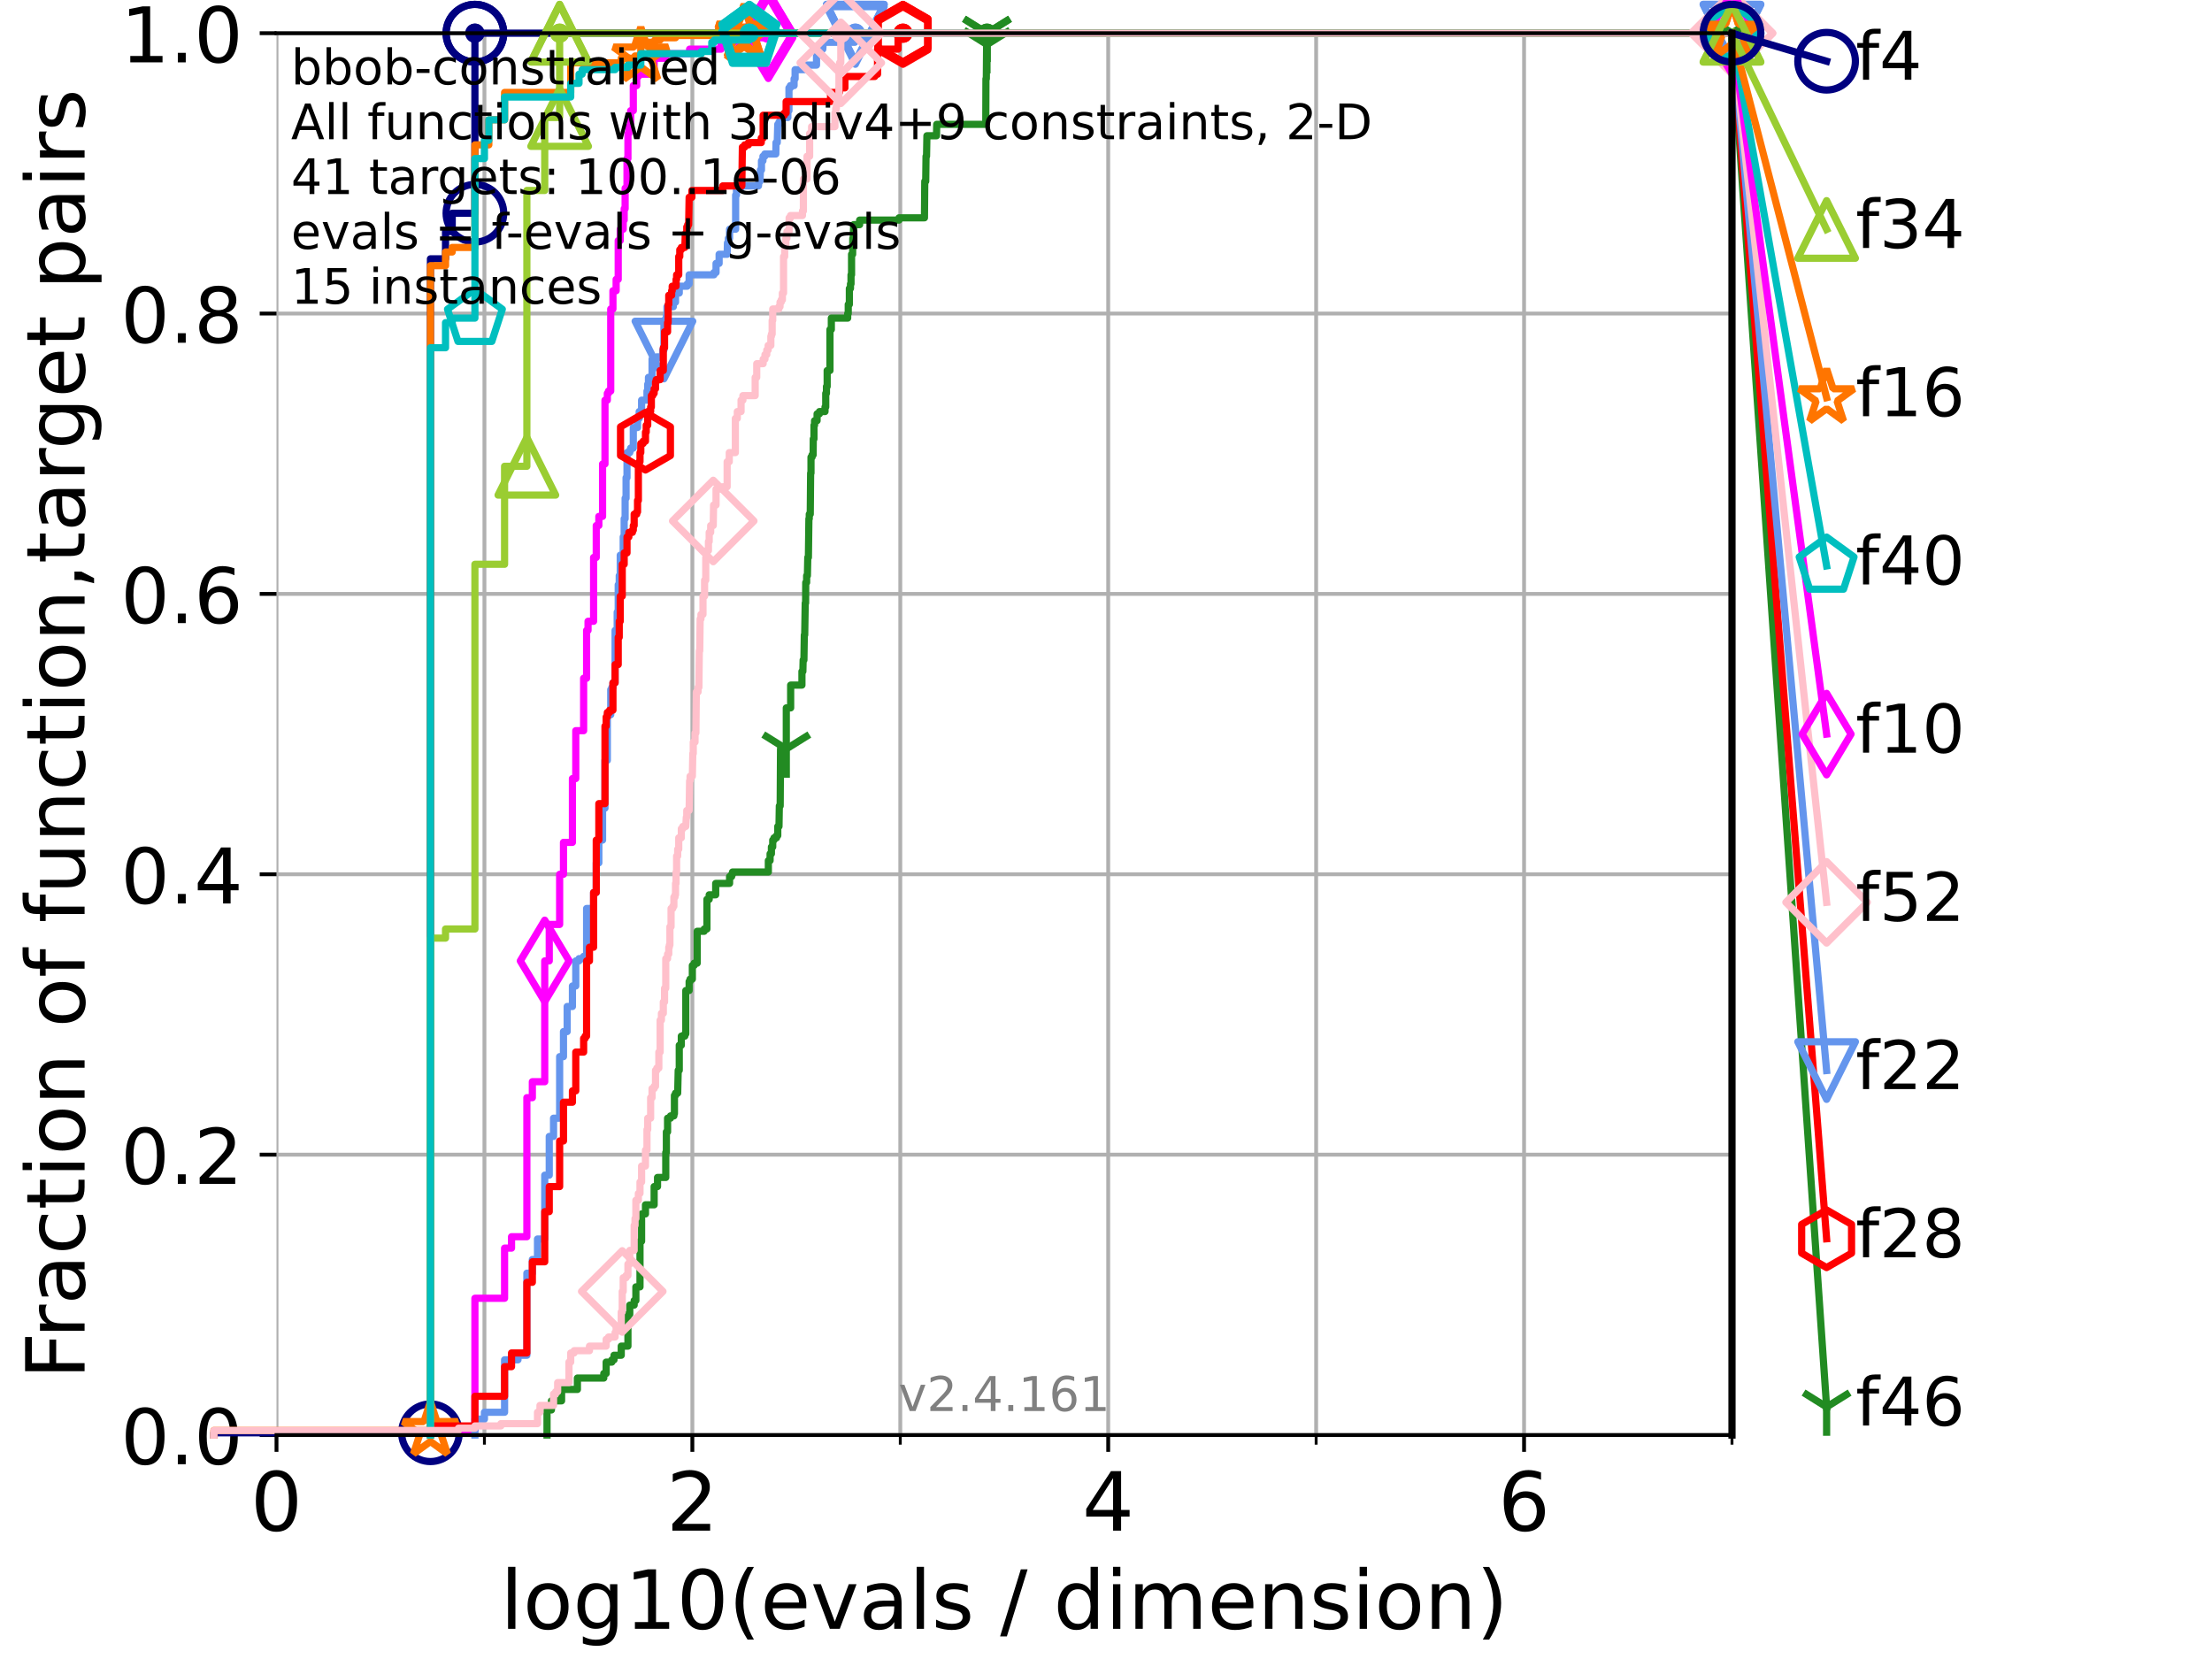 <?xml version="1.0" encoding="utf-8" standalone="no"?>
<!DOCTYPE svg PUBLIC "-//W3C//DTD SVG 1.1//EN"
  "http://www.w3.org/Graphics/SVG/1.1/DTD/svg11.dtd">
<!-- Created with matplotlib (https://matplotlib.org/) -->
<svg height="345.6pt" version="1.1" viewBox="0 0 460.8 345.6" width="460.8pt" xmlns="http://www.w3.org/2000/svg" xmlns:xlink="http://www.w3.org/1999/xlink">
 <defs>
  <style type="text/css">*{stroke-linecap:butt;stroke-linejoin:round;}</style>
 </defs>
 <g id="figure_1">
  <g id="patch_1">
   <path d="M 0 345.6 
L 460.8 345.6 
L 460.8 0 
L 0 0 
z
" style="fill:#ffffff;"/>
  </g>
  <g id="axes_1">
   <g id="patch_2">
    <path d="M 57.6 298.944 
L 360.806 298.944 
L 360.806 6.912 
L 57.6 6.912 
z
" style="fill:#ffffff;"/>
   </g>
   <g id="matplotlib.axis_1">
    <g id="xtick_1">
     <g id="line2d_1">
      <path clip-path="url(#p812edbe6c7)" d="M 57.6 298.944 
L 57.6 6.912 
" style="fill:none;stroke:#b0b0b0;stroke-linecap:square;stroke-width:0.8;"/>
     </g>
     <g id="line2d_2">
      <defs>
       <path d="M 0 0 
L 0 3.5 
" id="m0e8d4c68c9" style="stroke:#000000;stroke-width:0.8;"/>
      </defs>
      <g>
       <use style="stroke:#000000;stroke-width:0.8;" x="57.6" xlink:href="#m0e8d4c68c9" y="298.944"/>
      </g>
     </g>
     <g id="text_1">
      <!-- 0 -->
      <g transform="translate(52.192 318.861)scale(0.17 -0.17)">
       <defs>
        <path d="M 31.781 66.406 
Q 24.172 66.406 20.328 58.906 
Q 16.5 51.422 16.5 36.375 
Q 16.5 21.391 20.328 13.891 
Q 24.172 6.391 31.781 6.391 
Q 39.453 6.391 43.281 13.891 
Q 47.125 21.391 47.125 36.375 
Q 47.125 51.422 43.281 58.906 
Q 39.453 66.406 31.781 66.406 
z
M 31.781 74.219 
Q 44.047 74.219 50.516 64.516 
Q 56.984 54.828 56.984 36.375 
Q 56.984 17.969 50.516 8.266 
Q 44.047 -1.422 31.781 -1.422 
Q 19.531 -1.422 13.062 8.266 
Q 6.594 17.969 6.594 36.375 
Q 6.594 54.828 13.062 64.516 
Q 19.531 74.219 31.781 74.219 
z
" id="DejaVuSans-48"/>
       </defs>
       <use xlink:href="#DejaVuSans-48"/>
      </g>
     </g>
    </g>
    <g id="xtick_2">
     <g id="line2d_3">
      <path clip-path="url(#p812edbe6c7)" d="M 144.23 298.944 
L 144.23 6.912 
" style="fill:none;stroke:#b0b0b0;stroke-linecap:square;stroke-width:0.8;"/>
     </g>
     <g id="line2d_4">
      <g>
       <use style="stroke:#000000;stroke-width:0.8;" x="144.23" xlink:href="#m0e8d4c68c9" y="298.944"/>
      </g>
     </g>
     <g id="text_2">
      <!-- 2 -->
      <g transform="translate(138.822 318.861)scale(0.17 -0.17)">
       <defs>
        <path d="M 19.188 8.297 
L 53.609 8.297 
L 53.609 0 
L 7.328 0 
L 7.328 8.297 
Q 12.938 14.109 22.625 23.891 
Q 32.328 33.688 34.812 36.531 
Q 39.547 41.844 41.422 45.531 
Q 43.312 49.219 43.312 52.781 
Q 43.312 58.594 39.234 62.25 
Q 35.156 65.922 28.609 65.922 
Q 23.969 65.922 18.812 64.312 
Q 13.672 62.703 7.812 59.422 
L 7.812 69.391 
Q 13.766 71.781 18.938 73 
Q 24.125 74.219 28.422 74.219 
Q 39.75 74.219 46.484 68.547 
Q 53.219 62.891 53.219 53.422 
Q 53.219 48.922 51.531 44.891 
Q 49.859 40.875 45.406 35.406 
Q 44.188 33.984 37.641 27.219 
Q 31.109 20.453 19.188 8.297 
z
" id="DejaVuSans-50"/>
       </defs>
       <use xlink:href="#DejaVuSans-50"/>
      </g>
     </g>
    </g>
    <g id="xtick_3">
     <g id="line2d_5">
      <path clip-path="url(#p812edbe6c7)" d="M 230.861 298.944 
L 230.861 6.912 
" style="fill:none;stroke:#b0b0b0;stroke-linecap:square;stroke-width:0.8;"/>
     </g>
     <g id="line2d_6">
      <g>
       <use style="stroke:#000000;stroke-width:0.8;" x="230.861" xlink:href="#m0e8d4c68c9" y="298.944"/>
      </g>
     </g>
     <g id="text_3">
      <!-- 4 -->
      <g transform="translate(225.453 318.861)scale(0.17 -0.17)">
       <defs>
        <path d="M 37.797 64.312 
L 12.891 25.391 
L 37.797 25.391 
z
M 35.203 72.906 
L 47.609 72.906 
L 47.609 25.391 
L 58.016 25.391 
L 58.016 17.188 
L 47.609 17.188 
L 47.609 0 
L 37.797 0 
L 37.797 17.188 
L 4.891 17.188 
L 4.891 26.703 
z
" id="DejaVuSans-52"/>
       </defs>
       <use xlink:href="#DejaVuSans-52"/>
      </g>
     </g>
    </g>
    <g id="xtick_4">
     <g id="line2d_7">
      <path clip-path="url(#p812edbe6c7)" d="M 317.491 298.944 
L 317.491 6.912 
" style="fill:none;stroke:#b0b0b0;stroke-linecap:square;stroke-width:0.8;"/>
     </g>
     <g id="line2d_8">
      <g>
       <use style="stroke:#000000;stroke-width:0.8;" x="317.491" xlink:href="#m0e8d4c68c9" y="298.944"/>
      </g>
     </g>
     <g id="text_4">
      <!-- 6 -->
      <g transform="translate(312.083 318.861)scale(0.17 -0.17)">
       <defs>
        <path d="M 33.016 40.375 
Q 26.375 40.375 22.484 35.828 
Q 18.609 31.297 18.609 23.391 
Q 18.609 15.531 22.484 10.953 
Q 26.375 6.391 33.016 6.391 
Q 39.656 6.391 43.531 10.953 
Q 47.406 15.531 47.406 23.391 
Q 47.406 31.297 43.531 35.828 
Q 39.656 40.375 33.016 40.375 
z
M 52.594 71.297 
L 52.594 62.312 
Q 48.875 64.062 45.094 64.984 
Q 41.312 65.922 37.594 65.922 
Q 27.828 65.922 22.672 59.328 
Q 17.531 52.734 16.797 39.406 
Q 19.672 43.656 24.016 45.922 
Q 28.375 48.188 33.594 48.188 
Q 44.578 48.188 50.953 41.516 
Q 57.328 34.859 57.328 23.391 
Q 57.328 12.156 50.688 5.359 
Q 44.047 -1.422 33.016 -1.422 
Q 20.359 -1.422 13.672 8.266 
Q 6.984 17.969 6.984 36.375 
Q 6.984 53.656 15.188 63.938 
Q 23.391 74.219 37.203 74.219 
Q 40.922 74.219 44.703 73.484 
Q 48.484 72.75 52.594 71.297 
z
" id="DejaVuSans-54"/>
       </defs>
       <use xlink:href="#DejaVuSans-54"/>
      </g>
     </g>
    </g>
    <g id="xtick_5">
     <g id="line2d_9">
      <path clip-path="url(#p812edbe6c7)" d="M 100.915 298.944 
L 100.915 6.912 
" style="fill:none;stroke:#b0b0b0;stroke-linecap:square;stroke-width:0.8;"/>
     </g>
     <g id="line2d_10">
      <defs>
       <path d="M 0 0 
L 0 2 
" id="m5eff8ea23f" style="stroke:#000000;stroke-width:0.6;"/>
      </defs>
      <g>
       <use style="stroke:#000000;stroke-width:0.6;" x="100.915" xlink:href="#m5eff8ea23f" y="298.944"/>
      </g>
     </g>
    </g>
    <g id="xtick_6">
     <g id="line2d_11">
      <path clip-path="url(#p812edbe6c7)" d="M 187.546 298.944 
L 187.546 6.912 
" style="fill:none;stroke:#b0b0b0;stroke-linecap:square;stroke-width:0.8;"/>
     </g>
     <g id="line2d_12">
      <g>
       <use style="stroke:#000000;stroke-width:0.6;" x="187.546" xlink:href="#m5eff8ea23f" y="298.944"/>
      </g>
     </g>
    </g>
    <g id="xtick_7">
     <g id="line2d_13">
      <path clip-path="url(#p812edbe6c7)" d="M 274.176 298.944 
L 274.176 6.912 
" style="fill:none;stroke:#b0b0b0;stroke-linecap:square;stroke-width:0.8;"/>
     </g>
     <g id="line2d_14">
      <g>
       <use style="stroke:#000000;stroke-width:0.6;" x="274.176" xlink:href="#m5eff8ea23f" y="298.944"/>
      </g>
     </g>
    </g>
    <g id="xtick_8">
     <g id="line2d_15">
      <path clip-path="url(#p812edbe6c7)" d="M 360.806 298.944 
L 360.806 6.912 
" style="fill:none;stroke:#b0b0b0;stroke-linecap:square;stroke-width:0.8;"/>
     </g>
     <g id="line2d_16">
      <g>
       <use style="stroke:#000000;stroke-width:0.6;" x="360.806" xlink:href="#m5eff8ea23f" y="298.944"/>
      </g>
     </g>
    </g>
    <g id="text_5">
     <!-- log10(evals / dimension) -->
     <g transform="translate(104.239 339.314)scale(0.17 -0.17)">
      <defs>
       <path d="M 9.422 75.984 
L 18.406 75.984 
L 18.406 0 
L 9.422 0 
z
" id="DejaVuSans-108"/>
       <path d="M 30.609 48.391 
Q 23.391 48.391 19.188 42.75 
Q 14.984 37.109 14.984 27.297 
Q 14.984 17.484 19.156 11.844 
Q 23.344 6.203 30.609 6.203 
Q 37.797 6.203 41.984 11.859 
Q 46.188 17.531 46.188 27.297 
Q 46.188 37.016 41.984 42.703 
Q 37.797 48.391 30.609 48.391 
z
M 30.609 56 
Q 42.328 56 49.016 48.375 
Q 55.719 40.766 55.719 27.297 
Q 55.719 13.875 49.016 6.219 
Q 42.328 -1.422 30.609 -1.422 
Q 18.844 -1.422 12.172 6.219 
Q 5.516 13.875 5.516 27.297 
Q 5.516 40.766 12.172 48.375 
Q 18.844 56 30.609 56 
z
" id="DejaVuSans-111"/>
       <path d="M 45.406 27.984 
Q 45.406 37.75 41.375 43.109 
Q 37.359 48.484 30.078 48.484 
Q 22.859 48.484 18.828 43.109 
Q 14.797 37.75 14.797 27.984 
Q 14.797 18.266 18.828 12.891 
Q 22.859 7.516 30.078 7.516 
Q 37.359 7.516 41.375 12.891 
Q 45.406 18.266 45.406 27.984 
z
M 54.391 6.781 
Q 54.391 -7.172 48.188 -13.984 
Q 42 -20.797 29.203 -20.797 
Q 24.469 -20.797 20.266 -20.094 
Q 16.062 -19.391 12.109 -17.922 
L 12.109 -9.188 
Q 16.062 -11.328 19.922 -12.344 
Q 23.781 -13.375 27.781 -13.375 
Q 36.625 -13.375 41.016 -8.766 
Q 45.406 -4.156 45.406 5.172 
L 45.406 9.625 
Q 42.625 4.781 38.281 2.391 
Q 33.938 0 27.875 0 
Q 17.828 0 11.672 7.656 
Q 5.516 15.328 5.516 27.984 
Q 5.516 40.672 11.672 48.328 
Q 17.828 56 27.875 56 
Q 33.938 56 38.281 53.609 
Q 42.625 51.219 45.406 46.391 
L 45.406 54.688 
L 54.391 54.688 
z
" id="DejaVuSans-103"/>
       <path d="M 12.406 8.297 
L 28.516 8.297 
L 28.516 63.922 
L 10.984 60.406 
L 10.984 69.391 
L 28.422 72.906 
L 38.281 72.906 
L 38.281 8.297 
L 54.391 8.297 
L 54.391 0 
L 12.406 0 
z
" id="DejaVuSans-49"/>
       <path d="M 31 75.875 
Q 24.469 64.656 21.281 53.656 
Q 18.109 42.672 18.109 31.391 
Q 18.109 20.125 21.312 9.062 
Q 24.516 -2 31 -13.188 
L 23.188 -13.188 
Q 15.875 -1.703 12.234 9.375 
Q 8.594 20.453 8.594 31.391 
Q 8.594 42.281 12.203 53.312 
Q 15.828 64.359 23.188 75.875 
z
" id="DejaVuSans-40"/>
       <path d="M 56.203 29.594 
L 56.203 25.203 
L 14.891 25.203 
Q 15.484 15.922 20.484 11.062 
Q 25.484 6.203 34.422 6.203 
Q 39.594 6.203 44.453 7.469 
Q 49.312 8.734 54.109 11.281 
L 54.109 2.781 
Q 49.266 0.734 44.188 -0.344 
Q 39.109 -1.422 33.891 -1.422 
Q 20.797 -1.422 13.156 6.188 
Q 5.516 13.812 5.516 26.812 
Q 5.516 40.234 12.766 48.109 
Q 20.016 56 32.328 56 
Q 43.359 56 49.781 48.891 
Q 56.203 41.797 56.203 29.594 
z
M 47.219 32.234 
Q 47.125 39.594 43.094 43.984 
Q 39.062 48.391 32.422 48.391 
Q 24.906 48.391 20.391 44.141 
Q 15.875 39.891 15.188 32.172 
z
" id="DejaVuSans-101"/>
       <path d="M 2.984 54.688 
L 12.5 54.688 
L 29.594 8.797 
L 46.688 54.688 
L 56.203 54.688 
L 35.688 0 
L 23.484 0 
z
" id="DejaVuSans-118"/>
       <path d="M 34.281 27.484 
Q 23.391 27.484 19.188 25 
Q 14.984 22.516 14.984 16.5 
Q 14.984 11.719 18.141 8.906 
Q 21.297 6.109 26.703 6.109 
Q 34.188 6.109 38.703 11.406 
Q 43.219 16.703 43.219 25.484 
L 43.219 27.484 
z
M 52.203 31.203 
L 52.203 0 
L 43.219 0 
L 43.219 8.297 
Q 40.141 3.328 35.547 0.953 
Q 30.953 -1.422 24.312 -1.422 
Q 15.922 -1.422 10.953 3.297 
Q 6 8.016 6 15.922 
Q 6 25.141 12.172 29.828 
Q 18.359 34.516 30.609 34.516 
L 43.219 34.516 
L 43.219 35.406 
Q 43.219 41.609 39.141 45 
Q 35.062 48.391 27.688 48.391 
Q 23 48.391 18.547 47.266 
Q 14.109 46.141 10.016 43.891 
L 10.016 52.203 
Q 14.938 54.109 19.578 55.047 
Q 24.219 56 28.609 56 
Q 40.484 56 46.344 49.844 
Q 52.203 43.703 52.203 31.203 
z
" id="DejaVuSans-97"/>
       <path d="M 44.281 53.078 
L 44.281 44.578 
Q 40.484 46.531 36.375 47.5 
Q 32.281 48.484 27.875 48.484 
Q 21.188 48.484 17.844 46.438 
Q 14.5 44.391 14.5 40.281 
Q 14.5 37.156 16.891 35.375 
Q 19.281 33.594 26.516 31.984 
L 29.594 31.297 
Q 39.156 29.25 43.188 25.516 
Q 47.219 21.781 47.219 15.094 
Q 47.219 7.469 41.188 3.016 
Q 35.156 -1.422 24.609 -1.422 
Q 20.219 -1.422 15.453 -0.562 
Q 10.688 0.297 5.422 2 
L 5.422 11.281 
Q 10.406 8.688 15.234 7.391 
Q 20.062 6.109 24.812 6.109 
Q 31.156 6.109 34.562 8.281 
Q 37.984 10.453 37.984 14.406 
Q 37.984 18.062 35.516 20.016 
Q 33.062 21.969 24.703 23.781 
L 21.578 24.516 
Q 13.234 26.266 9.516 29.906 
Q 5.812 33.547 5.812 39.891 
Q 5.812 47.609 11.281 51.797 
Q 16.75 56 26.812 56 
Q 31.781 56 36.172 55.266 
Q 40.578 54.547 44.281 53.078 
z
" id="DejaVuSans-115"/>
       <path id="DejaVuSans-32"/>
       <path d="M 25.391 72.906 
L 33.688 72.906 
L 8.297 -9.281 
L 0 -9.281 
z
" id="DejaVuSans-47"/>
       <path d="M 45.406 46.391 
L 45.406 75.984 
L 54.391 75.984 
L 54.391 0 
L 45.406 0 
L 45.406 8.203 
Q 42.578 3.328 38.25 0.953 
Q 33.938 -1.422 27.875 -1.422 
Q 17.969 -1.422 11.734 6.484 
Q 5.516 14.406 5.516 27.297 
Q 5.516 40.188 11.734 48.094 
Q 17.969 56 27.875 56 
Q 33.938 56 38.25 53.625 
Q 42.578 51.266 45.406 46.391 
z
M 14.797 27.297 
Q 14.797 17.391 18.875 11.75 
Q 22.953 6.109 30.078 6.109 
Q 37.203 6.109 41.297 11.75 
Q 45.406 17.391 45.406 27.297 
Q 45.406 37.203 41.297 42.844 
Q 37.203 48.484 30.078 48.484 
Q 22.953 48.484 18.875 42.844 
Q 14.797 37.203 14.797 27.297 
z
" id="DejaVuSans-100"/>
       <path d="M 9.422 54.688 
L 18.406 54.688 
L 18.406 0 
L 9.422 0 
z
M 9.422 75.984 
L 18.406 75.984 
L 18.406 64.594 
L 9.422 64.594 
z
" id="DejaVuSans-105"/>
       <path d="M 52 44.188 
Q 55.375 50.25 60.062 53.125 
Q 64.75 56 71.094 56 
Q 79.641 56 84.281 50.016 
Q 88.922 44.047 88.922 33.016 
L 88.922 0 
L 79.891 0 
L 79.891 32.719 
Q 79.891 40.578 77.094 44.375 
Q 74.312 48.188 68.609 48.188 
Q 61.625 48.188 57.562 43.547 
Q 53.516 38.922 53.516 30.906 
L 53.516 0 
L 44.484 0 
L 44.484 32.719 
Q 44.484 40.625 41.703 44.406 
Q 38.922 48.188 33.109 48.188 
Q 26.219 48.188 22.156 43.531 
Q 18.109 38.875 18.109 30.906 
L 18.109 0 
L 9.078 0 
L 9.078 54.688 
L 18.109 54.688 
L 18.109 46.188 
Q 21.188 51.219 25.484 53.609 
Q 29.781 56 35.688 56 
Q 41.656 56 45.828 52.969 
Q 50 49.953 52 44.188 
z
" id="DejaVuSans-109"/>
       <path d="M 54.891 33.016 
L 54.891 0 
L 45.906 0 
L 45.906 32.719 
Q 45.906 40.484 42.875 44.328 
Q 39.844 48.188 33.797 48.188 
Q 26.516 48.188 22.312 43.547 
Q 18.109 38.922 18.109 30.906 
L 18.109 0 
L 9.078 0 
L 9.078 54.688 
L 18.109 54.688 
L 18.109 46.188 
Q 21.344 51.125 25.703 53.562 
Q 30.078 56 35.797 56 
Q 45.219 56 50.047 50.172 
Q 54.891 44.344 54.891 33.016 
z
" id="DejaVuSans-110"/>
       <path d="M 8.016 75.875 
L 15.828 75.875 
Q 23.141 64.359 26.781 53.312 
Q 30.422 42.281 30.422 31.391 
Q 30.422 20.453 26.781 9.375 
Q 23.141 -1.703 15.828 -13.188 
L 8.016 -13.188 
Q 14.5 -2 17.703 9.062 
Q 20.906 20.125 20.906 31.391 
Q 20.906 42.672 17.703 53.656 
Q 14.5 64.656 8.016 75.875 
z
" id="DejaVuSans-41"/>
      </defs>
      <use xlink:href="#DejaVuSans-108"/>
      <use x="27.783" xlink:href="#DejaVuSans-111"/>
      <use x="88.965" xlink:href="#DejaVuSans-103"/>
      <use x="152.441" xlink:href="#DejaVuSans-49"/>
      <use x="216.064" xlink:href="#DejaVuSans-48"/>
      <use x="279.688" xlink:href="#DejaVuSans-40"/>
      <use x="318.701" xlink:href="#DejaVuSans-101"/>
      <use x="380.225" xlink:href="#DejaVuSans-118"/>
      <use x="439.404" xlink:href="#DejaVuSans-97"/>
      <use x="500.684" xlink:href="#DejaVuSans-108"/>
      <use x="528.467" xlink:href="#DejaVuSans-115"/>
      <use x="580.566" xlink:href="#DejaVuSans-32"/>
      <use x="612.354" xlink:href="#DejaVuSans-47"/>
      <use x="646.045" xlink:href="#DejaVuSans-32"/>
      <use x="677.832" xlink:href="#DejaVuSans-100"/>
      <use x="741.309" xlink:href="#DejaVuSans-105"/>
      <use x="769.092" xlink:href="#DejaVuSans-109"/>
      <use x="866.504" xlink:href="#DejaVuSans-101"/>
      <use x="928.027" xlink:href="#DejaVuSans-110"/>
      <use x="991.406" xlink:href="#DejaVuSans-115"/>
      <use x="1043.506" xlink:href="#DejaVuSans-105"/>
      <use x="1071.289" xlink:href="#DejaVuSans-111"/>
      <use x="1132.471" xlink:href="#DejaVuSans-110"/>
      <use x="1195.85" xlink:href="#DejaVuSans-41"/>
     </g>
    </g>
   </g>
   <g id="matplotlib.axis_2">
    <g id="ytick_1">
     <g id="line2d_17">
      <path clip-path="url(#p812edbe6c7)" d="M 57.6 298.944 
L 360.806 298.944 
" style="fill:none;stroke:#b0b0b0;stroke-linecap:square;stroke-width:0.8;"/>
     </g>
     <g id="line2d_18">
      <defs>
       <path d="M 0 0 
L -3.5 0 
" id="m57257c8218" style="stroke:#000000;stroke-width:0.8;"/>
      </defs>
      <g>
       <use style="stroke:#000000;stroke-width:0.8;" x="57.6" xlink:href="#m57257c8218" y="298.944"/>
      </g>
     </g>
     <g id="text_6">
      <!-- 0.0 -->
      <g transform="translate(25.155 305.023)scale(0.16 -0.16)">
       <defs>
        <path d="M 10.688 12.406 
L 21 12.406 
L 21 0 
L 10.688 0 
z
" id="DejaVuSans-46"/>
       </defs>
       <use xlink:href="#DejaVuSans-48"/>
       <use x="63.623" xlink:href="#DejaVuSans-46"/>
       <use x="95.41" xlink:href="#DejaVuSans-48"/>
      </g>
     </g>
    </g>
    <g id="ytick_2">
     <g id="line2d_19">
      <path clip-path="url(#p812edbe6c7)" d="M 57.6 240.538 
L 360.806 240.538 
" style="fill:none;stroke:#b0b0b0;stroke-linecap:square;stroke-width:0.8;"/>
     </g>
     <g id="line2d_20">
      <g>
       <use style="stroke:#000000;stroke-width:0.8;" x="57.6" xlink:href="#m57257c8218" y="240.538"/>
      </g>
     </g>
     <g id="text_7">
      <!-- 0.2 -->
      <g transform="translate(25.155 246.616)scale(0.16 -0.16)">
       <use xlink:href="#DejaVuSans-48"/>
       <use x="63.623" xlink:href="#DejaVuSans-46"/>
       <use x="95.41" xlink:href="#DejaVuSans-50"/>
      </g>
     </g>
    </g>
    <g id="ytick_3">
     <g id="line2d_21">
      <path clip-path="url(#p812edbe6c7)" d="M 57.6 182.131 
L 360.806 182.131 
" style="fill:none;stroke:#b0b0b0;stroke-linecap:square;stroke-width:0.8;"/>
     </g>
     <g id="line2d_22">
      <g>
       <use style="stroke:#000000;stroke-width:0.8;" x="57.6" xlink:href="#m57257c8218" y="182.131"/>
      </g>
     </g>
     <g id="text_8">
      <!-- 0.4 -->
      <g transform="translate(25.155 188.21)scale(0.16 -0.16)">
       <use xlink:href="#DejaVuSans-48"/>
       <use x="63.623" xlink:href="#DejaVuSans-46"/>
       <use x="95.41" xlink:href="#DejaVuSans-52"/>
      </g>
     </g>
    </g>
    <g id="ytick_4">
     <g id="line2d_23">
      <path clip-path="url(#p812edbe6c7)" d="M 57.6 123.725 
L 360.806 123.725 
" style="fill:none;stroke:#b0b0b0;stroke-linecap:square;stroke-width:0.8;"/>
     </g>
     <g id="line2d_24">
      <g>
       <use style="stroke:#000000;stroke-width:0.8;" x="57.6" xlink:href="#m57257c8218" y="123.725"/>
      </g>
     </g>
     <g id="text_9">
      <!-- 0.6 -->
      <g transform="translate(25.155 129.804)scale(0.16 -0.16)">
       <use xlink:href="#DejaVuSans-48"/>
       <use x="63.623" xlink:href="#DejaVuSans-46"/>
       <use x="95.41" xlink:href="#DejaVuSans-54"/>
      </g>
     </g>
    </g>
    <g id="ytick_5">
     <g id="line2d_25">
      <path clip-path="url(#p812edbe6c7)" d="M 57.6 65.318 
L 360.806 65.318 
" style="fill:none;stroke:#b0b0b0;stroke-linecap:square;stroke-width:0.8;"/>
     </g>
     <g id="line2d_26">
      <g>
       <use style="stroke:#000000;stroke-width:0.8;" x="57.6" xlink:href="#m57257c8218" y="65.318"/>
      </g>
     </g>
     <g id="text_10">
      <!-- 0.8 -->
      <g transform="translate(25.155 71.397)scale(0.16 -0.16)">
       <defs>
        <path d="M 31.781 34.625 
Q 24.75 34.625 20.719 30.859 
Q 16.703 27.094 16.703 20.516 
Q 16.703 13.922 20.719 10.156 
Q 24.75 6.391 31.781 6.391 
Q 38.812 6.391 42.859 10.172 
Q 46.922 13.969 46.922 20.516 
Q 46.922 27.094 42.891 30.859 
Q 38.875 34.625 31.781 34.625 
z
M 21.922 38.812 
Q 15.578 40.375 12.031 44.719 
Q 8.5 49.078 8.5 55.328 
Q 8.5 64.062 14.719 69.141 
Q 20.953 74.219 31.781 74.219 
Q 42.672 74.219 48.875 69.141 
Q 55.078 64.062 55.078 55.328 
Q 55.078 49.078 51.531 44.719 
Q 48 40.375 41.703 38.812 
Q 48.828 37.156 52.797 32.312 
Q 56.781 27.484 56.781 20.516 
Q 56.781 9.906 50.312 4.234 
Q 43.844 -1.422 31.781 -1.422 
Q 19.734 -1.422 13.25 4.234 
Q 6.781 9.906 6.781 20.516 
Q 6.781 27.484 10.781 32.312 
Q 14.797 37.156 21.922 38.812 
z
M 18.312 54.391 
Q 18.312 48.734 21.844 45.562 
Q 25.391 42.391 31.781 42.391 
Q 38.141 42.391 41.719 45.562 
Q 45.312 48.734 45.312 54.391 
Q 45.312 60.062 41.719 63.234 
Q 38.141 66.406 31.781 66.406 
Q 25.391 66.406 21.844 63.234 
Q 18.312 60.062 18.312 54.391 
z
" id="DejaVuSans-56"/>
       </defs>
       <use xlink:href="#DejaVuSans-48"/>
       <use x="63.623" xlink:href="#DejaVuSans-46"/>
       <use x="95.41" xlink:href="#DejaVuSans-56"/>
      </g>
     </g>
    </g>
    <g id="ytick_6">
     <g id="line2d_27">
      <path clip-path="url(#p812edbe6c7)" d="M 57.6 6.912 
L 360.806 6.912 
" style="fill:none;stroke:#b0b0b0;stroke-linecap:square;stroke-width:0.8;"/>
     </g>
     <g id="line2d_28">
      <g>
       <use style="stroke:#000000;stroke-width:0.8;" x="57.6" xlink:href="#m57257c8218" y="6.912"/>
      </g>
     </g>
     <g id="text_11">
      <!-- 1.0 -->
      <g transform="translate(25.155 12.991)scale(0.16 -0.16)">
       <use xlink:href="#DejaVuSans-49"/>
       <use x="63.623" xlink:href="#DejaVuSans-46"/>
       <use x="95.41" xlink:href="#DejaVuSans-48"/>
      </g>
     </g>
    </g>
    <g id="text_12">
     <!-- Fraction of function,target pairs -->
     <g transform="translate(17.62 287.313)rotate(-90)scale(0.17 -0.17)">
      <defs>
       <path d="M 9.812 72.906 
L 51.703 72.906 
L 51.703 64.594 
L 19.672 64.594 
L 19.672 43.109 
L 48.578 43.109 
L 48.578 34.812 
L 19.672 34.812 
L 19.672 0 
L 9.812 0 
z
" id="DejaVuSans-70"/>
       <path d="M 41.109 46.297 
Q 39.594 47.172 37.812 47.578 
Q 36.031 48 33.891 48 
Q 26.266 48 22.188 43.047 
Q 18.109 38.094 18.109 28.812 
L 18.109 0 
L 9.078 0 
L 9.078 54.688 
L 18.109 54.688 
L 18.109 46.188 
Q 20.953 51.172 25.484 53.578 
Q 30.031 56 36.531 56 
Q 37.453 56 38.578 55.875 
Q 39.703 55.766 41.062 55.516 
z
" id="DejaVuSans-114"/>
       <path d="M 48.781 52.594 
L 48.781 44.188 
Q 44.969 46.297 41.141 47.344 
Q 37.312 48.391 33.406 48.391 
Q 24.656 48.391 19.812 42.844 
Q 14.984 37.312 14.984 27.297 
Q 14.984 17.281 19.812 11.734 
Q 24.656 6.203 33.406 6.203 
Q 37.312 6.203 41.141 7.25 
Q 44.969 8.297 48.781 10.406 
L 48.781 2.094 
Q 45.016 0.344 40.984 -0.531 
Q 36.969 -1.422 32.422 -1.422 
Q 20.062 -1.422 12.781 6.344 
Q 5.516 14.109 5.516 27.297 
Q 5.516 40.672 12.859 48.328 
Q 20.219 56 33.016 56 
Q 37.156 56 41.109 55.141 
Q 45.062 54.297 48.781 52.594 
z
" id="DejaVuSans-99"/>
       <path d="M 18.312 70.219 
L 18.312 54.688 
L 36.812 54.688 
L 36.812 47.703 
L 18.312 47.703 
L 18.312 18.016 
Q 18.312 11.328 20.141 9.422 
Q 21.969 7.516 27.594 7.516 
L 36.812 7.516 
L 36.812 0 
L 27.594 0 
Q 17.188 0 13.234 3.875 
Q 9.281 7.766 9.281 18.016 
L 9.281 47.703 
L 2.688 47.703 
L 2.688 54.688 
L 9.281 54.688 
L 9.281 70.219 
z
" id="DejaVuSans-116"/>
       <path d="M 37.109 75.984 
L 37.109 68.5 
L 28.516 68.5 
Q 23.688 68.5 21.797 66.547 
Q 19.922 64.594 19.922 59.516 
L 19.922 54.688 
L 34.719 54.688 
L 34.719 47.703 
L 19.922 47.703 
L 19.922 0 
L 10.891 0 
L 10.891 47.703 
L 2.297 47.703 
L 2.297 54.688 
L 10.891 54.688 
L 10.891 58.5 
Q 10.891 67.625 15.141 71.797 
Q 19.391 75.984 28.609 75.984 
z
" id="DejaVuSans-102"/>
       <path d="M 8.5 21.578 
L 8.5 54.688 
L 17.484 54.688 
L 17.484 21.922 
Q 17.484 14.156 20.5 10.266 
Q 23.531 6.391 29.594 6.391 
Q 36.859 6.391 41.078 11.031 
Q 45.312 15.672 45.312 23.688 
L 45.312 54.688 
L 54.297 54.688 
L 54.297 0 
L 45.312 0 
L 45.312 8.406 
Q 42.047 3.422 37.719 1 
Q 33.406 -1.422 27.688 -1.422 
Q 18.266 -1.422 13.375 4.438 
Q 8.5 10.297 8.5 21.578 
z
M 31.109 56 
z
" id="DejaVuSans-117"/>
       <path d="M 11.719 12.406 
L 22.016 12.406 
L 22.016 4 
L 14.016 -11.625 
L 7.719 -11.625 
L 11.719 4 
z
" id="DejaVuSans-44"/>
       <path d="M 18.109 8.203 
L 18.109 -20.797 
L 9.078 -20.797 
L 9.078 54.688 
L 18.109 54.688 
L 18.109 46.391 
Q 20.953 51.266 25.266 53.625 
Q 29.594 56 35.594 56 
Q 45.562 56 51.781 48.094 
Q 58.016 40.188 58.016 27.297 
Q 58.016 14.406 51.781 6.484 
Q 45.562 -1.422 35.594 -1.422 
Q 29.594 -1.422 25.266 0.953 
Q 20.953 3.328 18.109 8.203 
z
M 48.688 27.297 
Q 48.688 37.203 44.609 42.844 
Q 40.531 48.484 33.406 48.484 
Q 26.266 48.484 22.188 42.844 
Q 18.109 37.203 18.109 27.297 
Q 18.109 17.391 22.188 11.75 
Q 26.266 6.109 33.406 6.109 
Q 40.531 6.109 44.609 11.75 
Q 48.688 17.391 48.688 27.297 
z
" id="DejaVuSans-112"/>
      </defs>
      <use xlink:href="#DejaVuSans-70"/>
      <use x="50.27" xlink:href="#DejaVuSans-114"/>
      <use x="91.383" xlink:href="#DejaVuSans-97"/>
      <use x="152.662" xlink:href="#DejaVuSans-99"/>
      <use x="207.643" xlink:href="#DejaVuSans-116"/>
      <use x="246.852" xlink:href="#DejaVuSans-105"/>
      <use x="274.635" xlink:href="#DejaVuSans-111"/>
      <use x="335.816" xlink:href="#DejaVuSans-110"/>
      <use x="399.195" xlink:href="#DejaVuSans-32"/>
      <use x="430.982" xlink:href="#DejaVuSans-111"/>
      <use x="492.164" xlink:href="#DejaVuSans-102"/>
      <use x="527.369" xlink:href="#DejaVuSans-32"/>
      <use x="559.156" xlink:href="#DejaVuSans-102"/>
      <use x="594.361" xlink:href="#DejaVuSans-117"/>
      <use x="657.74" xlink:href="#DejaVuSans-110"/>
      <use x="721.119" xlink:href="#DejaVuSans-99"/>
      <use x="776.1" xlink:href="#DejaVuSans-116"/>
      <use x="815.309" xlink:href="#DejaVuSans-105"/>
      <use x="843.092" xlink:href="#DejaVuSans-111"/>
      <use x="904.273" xlink:href="#DejaVuSans-110"/>
      <use x="967.652" xlink:href="#DejaVuSans-44"/>
      <use x="999.439" xlink:href="#DejaVuSans-116"/>
      <use x="1038.648" xlink:href="#DejaVuSans-97"/>
      <use x="1099.928" xlink:href="#DejaVuSans-114"/>
      <use x="1139.291" xlink:href="#DejaVuSans-103"/>
      <use x="1202.768" xlink:href="#DejaVuSans-101"/>
      <use x="1264.291" xlink:href="#DejaVuSans-116"/>
      <use x="1303.5" xlink:href="#DejaVuSans-32"/>
      <use x="1335.287" xlink:href="#DejaVuSans-112"/>
      <use x="1398.764" xlink:href="#DejaVuSans-97"/>
      <use x="1460.043" xlink:href="#DejaVuSans-105"/>
      <use x="1487.826" xlink:href="#DejaVuSans-114"/>
      <use x="1528.939" xlink:href="#DejaVuSans-115"/>
     </g>
    </g>
   </g>
   <g id="line2d_29">
    <defs>
     <path d="M 0 1.5 
C 0.398 1.5 0.779 1.342 1.061 1.061 
C 1.342 0.779 1.5 0.398 1.5 0 
C 1.5 -0.398 1.342 -0.779 1.061 -1.061 
C 0.779 -1.342 0.398 -1.5 0 -1.5 
C -0.398 -1.5 -0.779 -1.342 -1.061 -1.061 
C -1.342 -0.779 -1.5 -0.398 -1.5 0 
C -1.5 0.398 -1.342 0.779 -1.061 1.061 
C -0.779 1.342 -0.398 1.5 0 1.5 
z
" id="m3bda6124e6" style="stroke:#000080;"/>
    </defs>
    <g>
     <use style="fill:#000080;stroke:#000080;" x="98.933" xlink:href="#m3bda6124e6" y="6.912"/>
     <use style="fill:#000080;stroke:#000080;" x="98.933" xlink:href="#m3bda6124e6" y="6.912"/>
    </g>
   </g>
   <g id="line2d_30">
    <path d="M 44.561 298.944 
L 44.561 298.469 
L 89.669 298.469 
L 89.669 53.922 
L 92.812 53.922 
L 92.812 48.224 
L 94.206 48.224 
L 94.206 44.425 
L 98.933 44.425 
L 98.933 6.912 
L 360.806 6.912 
" style="fill:none;stroke:#000080;stroke-linecap:square;stroke-width:1.5;"/>
   </g>
   <g id="line2d_31">
    <defs>
     <path d="M 0 6 
C 1.591 6 3.117 5.368 4.243 4.243 
C 5.368 3.117 6 1.591 6 0 
C 6 -1.591 5.368 -3.117 4.243 -4.243 
C 3.117 -5.368 1.591 -6 0 -6 
C -1.591 -6 -3.117 -5.368 -4.243 -4.243 
C -5.368 -3.117 -6 -1.591 -6 0 
C -6 1.591 -5.368 3.117 -4.243 4.243 
C -3.117 5.368 -1.591 6 0 6 
z
" id="m9bd4599844" style="stroke:#000080;stroke-width:1.5;"/>
    </defs>
    <g>
     <use style="fill-opacity:0;stroke:#000080;stroke-width:1.5;" x="89.669" xlink:href="#m9bd4599844" y="298.469"/>
     <use style="fill-opacity:0;stroke:#000080;stroke-width:1.5;" x="98.933" xlink:href="#m9bd4599844" y="44.425"/>
     <use style="fill-opacity:0;stroke:#000080;stroke-width:1.5;" x="98.933" xlink:href="#m9bd4599844" y="6.912"/>
     <use style="fill-opacity:0;stroke:#000080;stroke-width:1.5;" x="98.933" xlink:href="#m9bd4599844" y="6.912"/>
     <use style="fill-opacity:0;stroke:#000080;stroke-width:1.5;" x="360.806" xlink:href="#m9bd4599844" y="6.912"/>
    </g>
   </g>
   <g id="line2d_32">
    <path style="fill:none;stroke:#000080;stroke-linecap:square;stroke-width:1.5;"/>
    <g/>
   </g>
   <g id="line2d_33">
    <defs>
     <path d="M 0 1.5 
C 0.398 1.5 0.779 1.342 1.061 1.061 
C 1.342 0.779 1.5 0.398 1.5 0 
C 1.5 -0.398 1.342 -0.779 1.061 -1.061 
C 0.779 -1.342 0.398 -1.5 0 -1.5 
C -0.398 -1.5 -0.779 -1.342 -1.061 -1.061 
C -1.342 -0.779 -1.5 -0.398 -1.5 0 
C -1.5 0.398 -1.342 0.779 -1.061 1.061 
C -0.779 1.342 -0.398 1.5 0 1.5 
z
" id="m5c11507524" style="stroke:#ff00ff;"/>
    </defs>
    <g>
     <use style="fill:#ff00ff;stroke:#ff00ff;" x="160.062" xlink:href="#m5c11507524" y="6.912"/>
     <use style="fill:#ff00ff;stroke:#ff00ff;" x="160.062" xlink:href="#m5c11507524" y="6.912"/>
    </g>
   </g>
   <g id="line2d_34">
    <path d="M 89.669 298.944 
L 89.669 297.994 
L 98.933 297.994 
L 98.933 270.453 
L 105.113 270.453 
L 105.113 260.006 
L 106.561 260.006 
L 106.561 257.632 
L 109.757 257.632 
L 109.757 228.666 
L 110.897 228.666 
L 110.897 225.342 
L 113.478 225.342 
L 113.478 200.175 
L 114.419 200.175 
L 114.419 192.578 
L 116.584 192.578 
L 116.584 182.131 
L 117.384 182.131 
L 117.384 175.483 
L 119.248 175.483 
L 119.248 162.188 
L 119.945 162.188 
L 119.945 152.216 
L 121.582 152.216 
L 121.582 141.294 
L 122.199 141.294 
L 122.199 131.322 
L 122.5 131.322 
L 122.5 129.423 
L 123.658 129.423 
L 123.658 116.127 
L 124.211 116.127 
L 124.211 109.479 
L 124.748 109.479 
L 124.748 107.58 
L 125.527 107.58 
L 125.527 96.658 
L 126.029 96.658 
L 126.029 83.363 
L 126.517 83.363 
L 126.517 81.938 
L 126.757 81.938 
L 126.757 81.463 
L 127.227 81.463 
L 127.227 64.369 
L 127.686 64.369 
L 127.686 60.57 
L 128.354 60.57 
L 128.354 58.196 
L 128.786 58.196 
L 128.786 50.123 
L 129.209 50.123 
L 129.209 47.749 
L 129.826 47.749 
L 129.826 45.85 
L 130.027 45.85 
L 130.027 43.475 
L 130.226 43.475 
L 130.226 39.202 
L 130.618 39.202 
L 130.618 33.029 
L 130.811 33.029 
L 130.811 27.805 
L 131.002 27.805 
L 131.002 26.381 
L 131.378 26.381 
L 131.378 23.057 
L 131.929 23.057 
L 131.929 17.834 
L 132.639 17.834 
L 132.639 15.934 
L 132.984 15.934 
L 132.984 15.459 
L 136.271 15.459 
L 136.271 12.135 
L 138.693 12.135 
L 138.693 11.186 
L 143.657 11.186 
L 143.657 10.236 
L 150.221 10.236 
L 150.221 8.811 
L 153.708 8.811 
L 153.708 7.862 
L 160.062 7.862 
L 160.062 6.912 
L 360.806 6.912 
" style="fill:none;stroke:#ff00ff;stroke-linecap:square;stroke-width:1.5;"/>
   </g>
   <g id="line2d_35">
    <defs>
     <path d="M -0 8.485 
L 5.091 0 
L 0 -8.485 
L -5.091 -0 
z
" id="m2f4f0cd517" style="stroke:#ff00ff;stroke-linejoin:miter;stroke-width:1.5;"/>
    </defs>
    <g>
     <use style="fill-opacity:0;stroke:#ff00ff;stroke-linejoin:miter;stroke-width:1.5;" x="113.478" xlink:href="#m2f4f0cd517" y="200.175"/>
     <use style="fill-opacity:0;stroke:#ff00ff;stroke-linejoin:miter;stroke-width:1.5;" x="160.062" xlink:href="#m2f4f0cd517" y="7.862"/>
     <use style="fill-opacity:0;stroke:#ff00ff;stroke-linejoin:miter;stroke-width:1.5;" x="160.062" xlink:href="#m2f4f0cd517" y="6.912"/>
     <use style="fill-opacity:0;stroke:#ff00ff;stroke-linejoin:miter;stroke-width:1.5;" x="160.062" xlink:href="#m2f4f0cd517" y="6.912"/>
     <use style="fill-opacity:0;stroke:#ff00ff;stroke-linejoin:miter;stroke-width:1.5;" x="360.806" xlink:href="#m2f4f0cd517" y="6.912"/>
    </g>
   </g>
   <g id="line2d_36">
    <path style="fill:none;stroke:#ff00ff;stroke-linecap:square;stroke-width:1.5;"/>
    <g/>
   </g>
   <g id="line2d_37">
    <defs>
     <path d="M 0 1.5 
C 0.398 1.5 0.779 1.342 1.061 1.061 
C 1.342 0.779 1.5 0.398 1.5 0 
C 1.5 -0.398 1.342 -0.779 1.061 -1.061 
C 0.779 -1.342 0.398 -1.5 0 -1.5 
C -0.398 -1.5 -0.779 -1.342 -1.061 -1.061 
C -1.342 -0.779 -1.5 -0.398 -1.5 0 
C -1.5 0.398 -1.342 0.779 -1.061 1.061 
C -0.779 1.342 -0.398 1.5 0 1.5 
z
" id="m97d26df301" style="stroke:#ff7500;"/>
    </defs>
    <g>
     <use style="fill:#ff7500;stroke:#ff7500;" x="155.024" xlink:href="#m97d26df301" y="6.912"/>
     <use style="fill:#ff7500;stroke:#ff7500;" x="155.024" xlink:href="#m97d26df301" y="6.912"/>
    </g>
   </g>
   <g id="line2d_38">
    <path d="M 44.561 298.944 
L 44.561 297.994 
L 89.669 297.994 
L 89.669 55.347 
L 92.812 55.347 
L 92.812 52.497 
L 94.206 52.497 
L 94.206 51.548 
L 98.933 51.548 
L 98.933 30.18 
L 101.833 30.18 
L 101.833 24.956 
L 105.113 24.956 
L 105.113 19.258 
L 118.89 19.258 
L 118.89 13.085 
L 129.417 13.085 
L 129.417 12.135 
L 132.287 12.135 
L 132.287 11.66 
L 133.49 11.66 
L 133.49 8.811 
L 136.414 8.811 
L 136.414 8.337 
L 137.521 8.337 
L 137.521 7.862 
L 140.725 7.862 
L 140.725 7.387 
L 155.024 7.387 
L 155.024 6.912 
L 360.806 6.912 
" style="fill:none;stroke:#ff7500;stroke-linecap:square;stroke-width:1.5;"/>
   </g>
   <g id="line2d_39">
    <defs>
     <path d="M 0 -6 
L -1.347 -1.854 
L -5.706 -1.854 
L -2.18 0.708 
L -3.527 4.854 
L -0 2.292 
L 3.527 4.854 
L 2.18 0.708 
L 5.706 -1.854 
L 1.347 -1.854 
z
" id="m8b88d4dbf9" style="stroke:#ff7500;stroke-linejoin:bevel;stroke-width:1.5;"/>
    </defs>
    <g>
     <use style="fill-opacity:0;stroke:#ff7500;stroke-linejoin:bevel;stroke-width:1.5;" x="89.669" xlink:href="#m8b88d4dbf9" y="297.994"/>
     <use style="fill-opacity:0;stroke:#ff7500;stroke-linejoin:bevel;stroke-width:1.5;" x="133.49" xlink:href="#m8b88d4dbf9" y="11.66"/>
     <use style="fill-opacity:0;stroke:#ff7500;stroke-linejoin:bevel;stroke-width:1.5;" x="155.024" xlink:href="#m8b88d4dbf9" y="7.387"/>
     <use style="fill-opacity:0;stroke:#ff7500;stroke-linejoin:bevel;stroke-width:1.5;" x="155.024" xlink:href="#m8b88d4dbf9" y="6.912"/>
     <use style="fill-opacity:0;stroke:#ff7500;stroke-linejoin:bevel;stroke-width:1.5;" x="155.024" xlink:href="#m8b88d4dbf9" y="6.912"/>
     <use style="fill-opacity:0;stroke:#ff7500;stroke-linejoin:bevel;stroke-width:1.5;" x="360.806" xlink:href="#m8b88d4dbf9" y="6.912"/>
    </g>
   </g>
   <g id="line2d_40">
    <path style="fill:none;stroke:#ff7500;stroke-linecap:square;stroke-width:1.5;"/>
    <g/>
   </g>
   <g id="line2d_41">
    <defs>
     <path d="M 0 1.5 
C 0.398 1.5 0.779 1.342 1.061 1.061 
C 1.342 0.779 1.5 0.398 1.5 0 
C 1.5 -0.398 1.342 -0.779 1.061 -1.061 
C 0.779 -1.342 0.398 -1.5 0 -1.5 
C -0.398 -1.5 -0.779 -1.342 -1.061 -1.061 
C -1.342 -0.779 -1.5 -0.398 -1.5 0 
C -1.5 0.398 -1.342 0.779 -1.061 1.061 
C -0.779 1.342 -0.398 1.5 0 1.5 
z
" id="mfe470c75ec" style="stroke:#6495ed;"/>
    </defs>
    <g>
     <use style="fill:#6495ed;stroke:#6495ed;" x="178.185" xlink:href="#mfe470c75ec" y="6.912"/>
     <use style="fill:#6495ed;stroke:#6495ed;" x="178.185" xlink:href="#mfe470c75ec" y="6.912"/>
    </g>
   </g>
   <g id="line2d_42">
    <path d="M 98.933 298.944 
L 98.933 295.62 
L 100.915 295.62 
L 100.915 294.196 
L 105.113 294.196 
L 105.113 283.274 
L 107.905 283.274 
L 107.905 282.324 
L 109.757 282.324 
L 109.757 265.23 
L 110.897 265.23 
L 110.897 262.381 
L 111.972 262.381 
L 111.972 258.107 
L 113.478 258.107 
L 113.478 244.811 
L 114.419 244.811 
L 114.419 236.739 
L 115.315 236.739 
L 115.315 232.94 
L 116.584 232.94 
L 116.584 220.119 
L 117.384 220.119 
L 117.384 214.896 
L 118.152 214.896 
L 118.152 209.672 
L 119.248 209.672 
L 119.248 205.399 
L 119.945 205.399 
L 119.945 200.175 
L 120.617 200.175 
L 120.617 199.701 
L 121.582 199.701 
L 121.582 199.226 
L 122.199 199.226 
L 122.199 189.254 
L 123.658 189.254 
L 123.658 185.93 
L 124.211 185.93 
L 124.211 179.757 
L 124.748 179.757 
L 124.748 175.008 
L 125.527 175.008 
L 125.527 168.361 
L 126.029 168.361 
L 126.029 158.389 
L 126.517 158.389 
L 126.517 148.892 
L 127.227 148.892 
L 127.227 143.668 
L 127.458 143.668 
L 127.458 143.194 
L 127.686 143.194 
L 127.686 142.244 
L 128.134 142.244 
L 128.134 131.322 
L 128.571 131.322 
L 128.571 127.524 
L 128.786 127.524 
L 128.786 121.825 
L 128.999 121.825 
L 128.999 119.926 
L 129.209 119.926 
L 129.209 115.652 
L 129.826 115.652 
L 129.826 111.854 
L 130.027 111.854 
L 130.027 108.055 
L 130.226 108.055 
L 130.226 103.781 
L 130.423 103.781 
L 130.423 99.508 
L 130.618 99.508 
L 130.618 94.284 
L 131.191 94.284 
L 131.191 93.809 
L 131.378 93.809 
L 131.378 93.334 
L 131.929 93.334 
L 131.929 89.061 
L 132.812 89.061 
L 132.812 87.161 
L 133.154 87.161 
L 133.154 85.737 
L 133.656 85.737 
L 133.656 83.363 
L 134.777 83.363 
L 134.777 81.463 
L 134.932 81.463 
L 134.932 80.039 
L 135.085 80.039 
L 135.085 78.614 
L 135.835 78.614 
L 135.835 74.815 
L 136.837 74.815 
L 136.837 74.341 
L 138.051 74.341 
L 138.051 72.916 
L 138.31 72.916 
L 138.31 66.743 
L 138.819 66.743 
L 138.819 65.793 
L 138.944 65.793 
L 138.944 63.894 
L 140.266 63.894 
L 140.266 62.944 
L 140.725 62.944 
L 140.725 61.045 
L 141.502 61.045 
L 141.502 59.62 
L 143.166 59.62 
L 143.166 59.145 
L 143.56 59.145 
L 143.56 57.246 
L 148.727 57.246 
L 148.727 56.771 
L 149.166 56.771 
L 149.166 54.872 
L 149.806 54.872 
L 149.806 52.972 
L 151.478 52.972 
L 151.542 50.598 
L 151.732 50.598 
L 151.732 49.648 
L 151.983 49.648 
L 151.983 47.749 
L 153.247 47.749 
L 153.247 40.626 
L 153.421 40.626 
L 153.421 39.202 
L 154.323 39.202 
L 154.323 38.727 
L 158.007 38.727 
L 158.098 37.777 
L 158.321 37.777 
L 158.41 35.403 
L 158.63 35.403 
L 158.63 33.504 
L 158.934 33.504 
L 158.934 32.554 
L 159.317 32.554 
L 159.317 32.079 
L 161.617 32.079 
L 161.654 29.705 
L 161.913 29.705 
L 162.023 25.906 
L 162.277 25.906 
L 162.277 25.431 
L 162.599 25.431 
L 162.599 24.481 
L 164.129 24.481 
L 164.129 23.057 
L 164.356 23.057 
L 164.356 18.308 
L 164.644 18.308 
L 164.644 17.834 
L 165.423 17.834 
L 165.423 16.409 
L 165.635 16.409 
L 165.635 14.51 
L 167.957 14.51 
L 167.957 13.56 
L 170.096 13.56 
L 170.096 11.66 
L 170.262 11.66 
L 170.262 10.236 
L 171.405 10.236 
L 171.493 8.811 
L 178.077 8.811 
L 178.185 6.912 
L 360.806 6.912 
L 360.806 6.912 
" style="fill:none;stroke:#6495ed;stroke-linecap:square;stroke-width:1.5;"/>
   </g>
   <g id="line2d_43">
    <defs>
     <path d="M -0 6 
L 6 -6 
L -6 -6 
z
" id="m6dee816104" style="stroke:#6495ed;stroke-linejoin:miter;stroke-width:1.5;"/>
    </defs>
    <g>
     <use style="fill-opacity:0;stroke:#6495ed;stroke-linejoin:miter;stroke-width:1.5;" x="138.31" xlink:href="#m6dee816104" y="72.916"/>
     <use style="fill-opacity:0;stroke:#6495ed;stroke-linejoin:miter;stroke-width:1.5;" x="178.185" xlink:href="#m6dee816104" y="7.387"/>
     <use style="fill-opacity:0;stroke:#6495ed;stroke-linejoin:miter;stroke-width:1.5;" x="178.185" xlink:href="#m6dee816104" y="6.912"/>
     <use style="fill-opacity:0;stroke:#6495ed;stroke-linejoin:miter;stroke-width:1.5;" x="178.185" xlink:href="#m6dee816104" y="6.912"/>
     <use style="fill-opacity:0;stroke:#6495ed;stroke-linejoin:miter;stroke-width:1.5;" x="360.806" xlink:href="#m6dee816104" y="6.912"/>
    </g>
   </g>
   <g id="line2d_44">
    <path style="fill:none;stroke:#6495ed;stroke-linecap:square;stroke-width:1.5;"/>
    <g/>
   </g>
   <g id="line2d_45">
    <defs>
     <path d="M 0 1.5 
C 0.398 1.5 0.779 1.342 1.061 1.061 
C 1.342 0.779 1.5 0.398 1.5 0 
C 1.5 -0.398 1.342 -0.779 1.061 -1.061 
C 0.779 -1.342 0.398 -1.5 0 -1.5 
C -0.398 -1.5 -0.779 -1.342 -1.061 -1.061 
C -1.342 -0.779 -1.5 -0.398 -1.5 0 
C -1.5 0.398 -1.342 0.779 -1.061 1.061 
C -0.779 1.342 -0.398 1.5 0 1.5 
z
" id="ma8a45e2e23" style="stroke:#ff0000;"/>
    </defs>
    <g>
     <use style="fill:#ff0000;stroke:#ff0000;" x="188.102" xlink:href="#ma8a45e2e23" y="6.912"/>
     <use style="fill:#ff0000;stroke:#ff0000;" x="188.102" xlink:href="#ma8a45e2e23" y="6.912"/>
    </g>
   </g>
   <g id="line2d_46">
    <path d="M 89.669 298.944 
L 89.669 297.045 
L 98.933 297.045 
L 98.933 290.872 
L 105.113 290.872 
L 105.113 284.699 
L 106.561 284.699 
L 106.561 281.849 
L 109.757 281.849 
L 109.757 267.129 
L 110.897 267.129 
L 110.897 262.855 
L 113.478 262.855 
L 113.478 252.409 
L 114.419 252.409 
L 114.419 247.185 
L 116.584 247.185 
L 116.584 237.689 
L 117.384 237.689 
L 117.384 229.616 
L 119.248 229.616 
L 119.248 227.242 
L 119.945 227.242 
L 119.945 219.169 
L 121.582 219.169 
L 121.582 216.32 
L 121.893 216.32 
L 121.893 215.845 
L 122.199 215.845 
L 122.199 200.175 
L 122.796 200.175 
L 122.796 197.326 
L 123.658 197.326 
L 123.658 185.93 
L 124.211 185.93 
L 124.211 175.008 
L 124.748 175.008 
L 124.748 167.411 
L 126.029 167.411 
L 126.029 151.266 
L 126.275 151.266 
L 126.275 149.367 
L 126.517 149.367 
L 126.517 148.417 
L 126.994 148.417 
L 126.994 147.942 
L 127.686 147.942 
L 127.686 142.244 
L 128.134 142.244 
L 128.134 138.445 
L 128.786 138.445 
L 128.786 132.747 
L 128.999 132.747 
L 128.999 129.423 
L 129.209 129.423 
L 129.209 124.2 
L 129.623 124.2 
L 129.623 117.552 
L 130.027 117.552 
L 130.027 115.178 
L 130.618 115.178 
L 130.618 111.854 
L 131.002 111.854 
L 131.002 110.904 
L 131.747 110.904 
L 131.747 110.429 
L 131.929 110.429 
L 131.929 109.479 
L 132.109 109.479 
L 132.109 107.105 
L 132.639 107.105 
L 132.639 106.63 
L 132.812 106.63 
L 132.812 104.256 
L 132.984 104.256 
L 132.984 96.658 
L 133.154 96.658 
L 133.154 96.184 
L 133.323 96.184 
L 133.323 94.284 
L 133.49 94.284 
L 133.49 92.385 
L 133.983 92.385 
L 133.983 91.91 
L 134.464 91.91 
L 134.464 90.011 
L 134.621 90.011 
L 134.621 88.586 
L 134.932 88.586 
L 134.932 85.737 
L 135.539 85.737 
L 135.539 84.787 
L 135.688 84.787 
L 135.688 82.413 
L 135.981 82.413 
L 135.981 81.938 
L 136.271 81.938 
L 136.271 80.988 
L 136.556 80.988 
L 136.556 79.564 
L 136.697 79.564 
L 136.697 79.089 
L 137.521 79.089 
L 137.521 77.19 
L 138.181 77.19 
L 138.181 72.441 
L 138.439 72.441 
L 138.439 69.117 
L 139.068 69.117 
L 139.068 67.218 
L 139.191 67.218 
L 139.191 63.419 
L 139.314 63.419 
L 139.314 61.52 
L 139.915 61.52 
L 139.915 60.57 
L 140.033 60.57 
L 140.033 59.62 
L 140.838 59.62 
L 140.838 58.196 
L 140.951 58.196 
L 140.951 57.246 
L 141.393 57.246 
L 141.393 53.447 
L 141.611 53.447 
L 141.611 52.023 
L 141.932 52.023 
L 141.932 51.548 
L 142.662 51.548 
L 142.764 48.699 
L 143.066 48.699 
L 143.066 47.274 
L 143.265 47.274 
L 143.265 46.799 
L 143.462 46.799 
L 143.56 41.101 
L 144.136 41.101 
L 144.136 39.677 
L 150.56 39.677 
L 150.56 38.727 
L 154.541 38.727 
L 154.65 30.654 
L 155.13 30.654 
L 155.13 30.18 
L 155.904 30.18 
L 155.904 29.705 
L 158.586 29.705 
L 158.586 28.755 
L 158.977 28.755 
L 158.977 24.007 
L 163.397 24.007 
L 163.397 23.532 
L 163.766 23.532 
L 163.766 21.157 
L 173.019 21.157 
L 173.019 19.258 
L 174.86 19.258 
L 174.86 18.308 
L 176.006 18.308 
L 176.006 15.934 
L 182.234 15.934 
L 182.234 15.459 
L 182.811 15.459 
L 182.811 10.236 
L 187.079 10.236 
L 187.079 7.387 
L 188.102 7.387 
L 188.102 6.912 
L 360.806 6.912 
L 360.806 6.912 
" style="fill:none;stroke:#ff0000;stroke-linecap:square;stroke-width:1.5;"/>
   </g>
   <g id="line2d_47">
    <defs>
     <path d="M 0 -6 
L -5.196 -3 
L -5.196 3 
L -0 6 
L 5.196 3 
L 5.196 -3 
z
" id="mc45ad3d8a9" style="stroke:#ff0000;stroke-linejoin:miter;stroke-width:1.5;"/>
    </defs>
    <g>
     <use style="fill-opacity:0;stroke:#ff0000;stroke-linejoin:miter;stroke-width:1.5;" x="134.464" xlink:href="#mc45ad3d8a9" y="91.91"/>
     <use style="fill-opacity:0;stroke:#ff0000;stroke-linejoin:miter;stroke-width:1.5;" x="188.102" xlink:href="#mc45ad3d8a9" y="7.387"/>
     <use style="fill-opacity:0;stroke:#ff0000;stroke-linejoin:miter;stroke-width:1.5;" x="188.102" xlink:href="#mc45ad3d8a9" y="6.912"/>
     <use style="fill-opacity:0;stroke:#ff0000;stroke-linejoin:miter;stroke-width:1.5;" x="188.102" xlink:href="#mc45ad3d8a9" y="6.912"/>
     <use style="fill-opacity:0;stroke:#ff0000;stroke-linejoin:miter;stroke-width:1.5;" x="360.806" xlink:href="#mc45ad3d8a9" y="6.912"/>
    </g>
   </g>
   <g id="line2d_48">
    <path style="fill:none;stroke:#ff0000;stroke-linecap:square;stroke-width:1.5;"/>
    <g/>
   </g>
   <g id="line2d_49">
    <defs>
     <path d="M 0 1.5 
C 0.398 1.5 0.779 1.342 1.061 1.061 
C 1.342 0.779 1.5 0.398 1.5 0 
C 1.5 -0.398 1.342 -0.779 1.061 -1.061 
C 0.779 -1.342 0.398 -1.5 0 -1.5 
C -0.398 -1.5 -0.779 -1.342 -1.061 -1.061 
C -1.342 -0.779 -1.5 -0.398 -1.5 0 
C -1.5 0.398 -1.342 0.779 -1.061 1.061 
C -0.779 1.342 -0.398 1.5 0 1.5 
z
" id="m123efb916a" style="stroke:#9acd32;"/>
    </defs>
    <g>
     <use style="fill:#9acd32;stroke:#9acd32;" x="116.584" xlink:href="#m123efb916a" y="6.912"/>
     <use style="fill:#9acd32;stroke:#9acd32;" x="116.584" xlink:href="#m123efb916a" y="6.912"/>
    </g>
   </g>
   <g id="line2d_50">
    <path d="M 89.669 298.944 
L 89.669 195.427 
L 92.812 195.427 
L 92.812 193.528 
L 98.933 193.528 
L 98.933 117.552 
L 105.113 117.552 
L 105.113 97.133 
L 109.757 97.133 
L 109.757 39.677 
L 113.478 39.677 
L 113.478 24.481 
L 116.584 24.481 
L 116.584 6.912 
L 360.806 6.912 
" style="fill:none;stroke:#9acd32;stroke-linecap:square;stroke-width:1.5;"/>
   </g>
   <g id="line2d_51">
    <defs>
     <path d="M 0 -6 
L -6 6 
L 6 6 
z
" id="me828e4c5d9" style="stroke:#9acd32;stroke-linejoin:miter;stroke-width:1.5;"/>
    </defs>
    <g>
     <use style="fill-opacity:0;stroke:#9acd32;stroke-linejoin:miter;stroke-width:1.5;" x="109.757" xlink:href="#me828e4c5d9" y="97.133"/>
     <use style="fill-opacity:0;stroke:#9acd32;stroke-linejoin:miter;stroke-width:1.5;" x="116.584" xlink:href="#me828e4c5d9" y="24.481"/>
     <use style="fill-opacity:0;stroke:#9acd32;stroke-linejoin:miter;stroke-width:1.5;" x="116.584" xlink:href="#me828e4c5d9" y="6.912"/>
     <use style="fill-opacity:0;stroke:#9acd32;stroke-linejoin:miter;stroke-width:1.5;" x="116.584" xlink:href="#me828e4c5d9" y="6.912"/>
     <use style="fill-opacity:0;stroke:#9acd32;stroke-linejoin:miter;stroke-width:1.5;" x="360.806" xlink:href="#me828e4c5d9" y="6.912"/>
    </g>
   </g>
   <g id="line2d_52">
    <path style="fill:none;stroke:#9acd32;stroke-linecap:square;stroke-width:1.5;"/>
    <g/>
   </g>
   <g id="line2d_53">
    <defs>
     <path d="M 0 1.5 
C 0.398 1.5 0.779 1.342 1.061 1.061 
C 1.342 0.779 1.5 0.398 1.5 0 
C 1.5 -0.398 1.342 -0.779 1.061 -1.061 
C 0.779 -1.342 0.398 -1.5 0 -1.5 
C -0.398 -1.5 -0.779 -1.342 -1.061 -1.061 
C -1.342 -0.779 -1.5 -0.398 -1.5 0 
C -1.5 0.398 -1.342 0.779 -1.061 1.061 
C -0.779 1.342 -0.398 1.5 0 1.5 
z
" id="m44e1aa97c9" style="stroke:#00bfbf;"/>
    </defs>
    <g>
     <use style="fill:#00bfbf;stroke:#00bfbf;" x="156.106" xlink:href="#m44e1aa97c9" y="6.912"/>
     <use style="fill:#00bfbf;stroke:#00bfbf;" x="156.106" xlink:href="#m44e1aa97c9" y="6.912"/>
    </g>
   </g>
   <g id="line2d_54">
    <path d="M 89.669 298.944 
L 89.669 72.441 
L 92.812 72.441 
L 92.812 67.218 
L 94.206 67.218 
L 94.206 66.268 
L 98.933 66.268 
L 98.933 33.029 
L 100.915 33.029 
L 100.915 29.23 
L 101.833 29.23 
L 101.833 24.956 
L 105.113 24.956 
L 105.113 20.208 
L 118.89 20.208 
L 118.89 17.359 
L 120.617 17.359 
L 120.617 15.459 
L 121.266 15.459 
L 121.266 14.51 
L 128.134 14.51 
L 128.134 14.035 
L 130.811 14.035 
L 130.811 13.56 
L 133.49 13.56 
L 133.49 11.186 
L 146.109 11.186 
L 146.109 10.711 
L 148.277 10.711 
L 148.277 8.811 
L 148.801 8.811 
L 148.801 8.337 
L 156.106 8.337 
L 156.106 6.912 
L 360.806 6.912 
" style="fill:none;stroke:#00bfbf;stroke-linecap:square;stroke-width:1.5;"/>
   </g>
   <g id="line2d_55">
    <defs>
     <path d="M 0 -6 
L -5.706 -1.854 
L -3.527 4.854 
L 3.527 4.854 
L 5.706 -1.854 
z
" id="mfe9d5af92f" style="stroke:#00bfbf;stroke-linejoin:miter;stroke-width:1.5;"/>
    </defs>
    <g>
     <use style="fill-opacity:0;stroke:#00bfbf;stroke-linejoin:miter;stroke-width:1.5;" x="98.933" xlink:href="#mfe9d5af92f" y="66.268"/>
     <use style="fill-opacity:0;stroke:#00bfbf;stroke-linejoin:miter;stroke-width:1.5;" x="156.106" xlink:href="#mfe9d5af92f" y="8.337"/>
     <use style="fill-opacity:0;stroke:#00bfbf;stroke-linejoin:miter;stroke-width:1.5;" x="156.106" xlink:href="#mfe9d5af92f" y="6.912"/>
     <use style="fill-opacity:0;stroke:#00bfbf;stroke-linejoin:miter;stroke-width:1.5;" x="156.106" xlink:href="#mfe9d5af92f" y="6.912"/>
     <use style="fill-opacity:0;stroke:#00bfbf;stroke-linejoin:miter;stroke-width:1.5;" x="360.806" xlink:href="#mfe9d5af92f" y="6.912"/>
    </g>
   </g>
   <g id="line2d_56">
    <path style="fill:none;stroke:#00bfbf;stroke-linecap:square;stroke-width:1.5;"/>
    <g/>
   </g>
   <g id="line2d_57">
    <defs>
     <path d="M 0 1.5 
C 0.398 1.5 0.779 1.342 1.061 1.061 
C 1.342 0.779 1.5 0.398 1.5 0 
C 1.5 -0.398 1.342 -0.779 1.061 -1.061 
C 0.779 -1.342 0.398 -1.5 0 -1.5 
C -0.398 -1.5 -0.779 -1.342 -1.061 -1.061 
C -1.342 -0.779 -1.5 -0.398 -1.5 0 
C -1.5 0.398 -1.342 0.779 -1.061 1.061 
C -0.779 1.342 -0.398 1.5 0 1.5 
z
" id="m9bdaed23d3" style="stroke:#228b22;"/>
    </defs>
    <g>
     <use style="fill:#228b22;stroke:#228b22;" x="205.607" xlink:href="#m9bdaed23d3" y="6.912"/>
     <use style="fill:#228b22;stroke:#228b22;" x="205.607" xlink:href="#m9bdaed23d3" y="6.912"/>
    </g>
   </g>
   <g id="line2d_58">
    <path d="M 113.954 298.944 
L 113.954 293.721 
L 114.872 293.721 
L 114.872 291.821 
L 116.988 291.821 
L 116.988 289.447 
L 120.284 289.447 
L 120.284 287.073 
L 125.779 287.073 
L 125.779 286.123 
L 126.275 286.123 
L 126.275 283.749 
L 127.458 283.749 
L 127.458 283.274 
L 127.911 283.274 
L 127.911 282.324 
L 129.417 282.324 
L 129.417 280.425 
L 130.811 280.425 
L 130.811 273.777 
L 131.191 273.777 
L 131.191 271.878 
L 132.109 271.878 
L 132.109 270.928 
L 132.464 270.928 
L 132.464 268.079 
L 133.323 268.079 
L 133.323 258.582 
L 133.656 258.582 
L 133.656 252.884 
L 134.464 252.884 
L 134.464 250.984 
L 136.271 250.984 
L 136.271 247.185 
L 136.975 247.185 
L 136.975 245.286 
L 138.693 245.286 
L 138.693 240.063 
L 138.819 240.063 
L 138.819 235.789 
L 139.068 235.789 
L 139.068 232.94 
L 139.677 232.94 
L 139.677 232.465 
L 140.382 232.465 
L 140.382 231.99 
L 140.497 231.99 
L 140.497 228.192 
L 140.725 228.192 
L 140.725 227.717 
L 141.173 227.717 
L 141.283 222.968 
L 141.502 222.968 
L 141.502 217.745 
L 141.932 217.745 
L 141.932 215.845 
L 142.662 215.845 
L 142.662 215.371 
L 142.865 215.371 
L 142.865 206.348 
L 143.56 206.348 
L 143.56 204.449 
L 143.754 204.449 
L 143.754 203.974 
L 144.23 203.974 
L 144.23 201.125 
L 144.603 201.125 
L 144.603 200.65 
L 145.238 200.65 
L 145.238 194.002 
L 146.695 194.002 
L 146.695 193.528 
L 147.264 193.528 
L 147.264 187.355 
L 147.738 187.355 
L 147.738 186.405 
L 149.093 186.405 
L 149.093 184.031 
L 151.983 184.031 
L 151.983 182.606 
L 152.414 182.606 
L 152.414 182.131 
L 152.596 182.131 
L 152.596 181.656 
L 160.062 181.656 
L 160.062 179.282 
L 160.423 179.282 
L 160.423 177.858 
L 160.699 177.858 
L 160.699 176.433 
L 160.972 176.433 
L 160.972 175.008 
L 161.24 175.008 
L 161.24 174.534 
L 161.766 174.534 
L 161.766 174.059 
L 162.023 174.059 
L 162.023 172.159 
L 162.277 172.159 
L 162.349 167.886 
L 162.528 167.886 
L 162.599 156.015 
L 163.8 156.015 
L 163.8 147.467 
L 164.708 147.467 
L 164.708 142.719 
L 167.057 142.719 
L 167.057 139.87 
L 167.252 139.87 
L 167.307 137.495 
L 167.472 137.495 
L 167.553 132.272 
L 167.635 132.272 
L 167.743 125.624 
L 167.824 125.624 
L 167.85 121.351 
L 168.037 121.351 
L 168.037 119.926 
L 168.196 119.926 
L 168.274 116.127 
L 168.405 116.127 
L 168.509 108.055 
L 168.586 108.055 
L 168.586 107.105 
L 168.791 107.105 
L 168.868 98.558 
L 168.944 98.558 
L 168.944 95.234 
L 169.17 95.234 
L 169.17 94.759 
L 169.393 94.759 
L 169.418 91.435 
L 169.565 91.435 
L 169.565 88.586 
L 169.687 88.586 
L 169.687 87.636 
L 170.214 87.636 
L 170.214 86.212 
L 170.704 86.212 
L 170.704 85.737 
L 171.865 85.737 
L 171.865 84.787 
L 172.016 84.787 
L 172.016 81.938 
L 172.166 81.938 
L 172.166 80.514 
L 172.314 80.514 
L 172.314 77.19 
L 172.897 77.19 
L 172.897 68.642 
L 173.182 68.642 
L 173.182 66.268 
L 176.588 66.268 
L 176.588 65.318 
L 176.705 65.318 
L 176.705 63.419 
L 176.938 63.419 
L 176.938 60.095 
L 177.168 60.095 
L 177.168 59.145 
L 177.282 59.145 
L 177.282 57.246 
L 177.395 57.246 
L 177.395 52.972 
L 177.62 52.972 
L 177.652 49.648 
L 177.731 49.648 
L 177.842 46.799 
L 179.077 46.799 
L 179.077 45.85 
L 187.28 45.85 
L 187.28 45.375 
L 192.582 45.375 
L 192.647 37.777 
L 192.847 37.777 
L 192.91 32.554 
L 193.016 32.554 
L 193.093 28.28 
L 195.091 28.28 
L 195.135 25.906 
L 205.357 25.906 
L 205.39 16.409 
L 205.473 16.409 
L 205.531 9.286 
L 205.607 9.286 
L 205.607 6.912 
L 360.806 6.912 
L 360.806 6.912 
" style="fill:none;stroke:#228b22;stroke-linecap:square;stroke-width:1.5;"/>
   </g>
   <g id="line2d_59">
    <defs>
     <path d="M 0 0 
L 0 6 
M 0 0 
L 4.8 -3 
M 0 0 
L -4.8 -3 
" id="mbd6e50439b" style="stroke:#228b22;stroke-width:1.5;"/>
    </defs>
    <g>
     <use style="fill-opacity:0;stroke:#228b22;stroke-width:1.5;" x="163.8" xlink:href="#mbd6e50439b" y="156.015"/>
     <use style="fill-opacity:0;stroke:#228b22;stroke-width:1.5;" x="205.607" xlink:href="#mbd6e50439b" y="9.286"/>
     <use style="fill-opacity:0;stroke:#228b22;stroke-width:1.5;" x="205.607" xlink:href="#mbd6e50439b" y="6.912"/>
     <use style="fill-opacity:0;stroke:#228b22;stroke-width:1.5;" x="205.607" xlink:href="#mbd6e50439b" y="6.912"/>
     <use style="fill-opacity:0;stroke:#228b22;stroke-width:1.5;" x="360.806" xlink:href="#mbd6e50439b" y="6.912"/>
    </g>
   </g>
   <g id="line2d_60">
    <path style="fill:none;stroke:#228b22;stroke-linecap:square;stroke-width:1.5;"/>
    <g/>
   </g>
   <g id="line2d_61">
    <defs>
     <path d="M 0 1.5 
C 0.398 1.5 0.779 1.342 1.061 1.061 
C 1.342 0.779 1.5 0.398 1.5 0 
C 1.5 -0.398 1.342 -0.779 1.061 -1.061 
C 0.779 -1.342 0.398 -1.5 0 -1.5 
C -0.398 -1.5 -0.779 -1.342 -1.061 -1.061 
C -1.342 -0.779 -1.5 -0.398 -1.5 0 
C -1.5 0.398 -1.342 0.779 -1.061 1.061 
C -0.779 1.342 -0.398 1.5 0 1.5 
z
" id="m82d82e912e" style="stroke:#ffc0cb;"/>
    </defs>
    <g>
     <use style="fill:#ffc0cb;stroke:#ffc0cb;" x="175.154" xlink:href="#m82d82e912e" y="6.912"/>
     <use style="fill:#ffc0cb;stroke:#ffc0cb;" x="175.154" xlink:href="#m82d82e912e" y="6.912"/>
    </g>
   </g>
   <g id="line2d_62">
    <path d="M 44.561 298.944 
L 44.561 297.994 
L 95.503 297.994 
L 95.503 297.519 
L 98.933 297.519 
L 98.933 297.045 
L 104.345 297.045 
L 104.345 296.57 
L 111.972 296.57 
L 111.972 294.196 
L 112.488 294.196 
L 112.488 292.771 
L 115.315 292.771 
L 115.315 290.397 
L 115.747 290.397 
L 115.747 289.922 
L 116.17 289.922 
L 116.17 288.022 
L 118.525 288.022 
L 118.525 283.749 
L 118.89 283.749 
L 118.89 281.849 
L 119.6 281.849 
L 119.6 281.375 
L 122.796 281.375 
L 122.796 280.425 
L 126.275 280.425 
L 126.275 279 
L 126.757 279 
L 126.757 278.526 
L 128.134 278.526 
L 128.134 277.576 
L 128.354 277.576 
L 128.354 276.626 
L 129.417 276.626 
L 129.417 273.302 
L 129.623 273.302 
L 129.623 269.029 
L 129.826 269.029 
L 129.826 266.179 
L 130.423 266.179 
L 130.423 265.705 
L 130.811 265.705 
L 130.811 263.33 
L 131.191 263.33 
L 131.191 260.481 
L 132.109 260.481 
L 132.109 255.258 
L 132.287 255.258 
L 132.287 253.833 
L 132.464 253.833 
L 132.464 250.035 
L 132.984 250.035 
L 132.984 248.61 
L 133.323 248.61 
L 133.323 246.236 
L 133.656 246.236 
L 133.656 242.912 
L 134.464 242.912 
L 134.464 239.588 
L 134.777 239.588 
L 134.777 235.314 
L 134.932 235.314 
L 134.932 232.94 
L 135.539 232.94 
L 135.539 228.666 
L 135.835 228.666 
L 135.835 226.767 
L 136.271 226.767 
L 136.271 226.292 
L 136.556 226.292 
L 136.556 222.968 
L 136.837 222.968 
L 136.837 222.493 
L 137.25 222.493 
L 137.25 219.169 
L 137.521 219.169 
L 137.521 212.522 
L 137.788 212.522 
L 137.788 211.097 
L 138.181 211.097 
L 138.181 208.723 
L 138.439 208.723 
L 138.439 205.874 
L 138.693 205.874 
L 138.693 199.701 
L 139.068 199.701 
L 139.068 198.751 
L 139.314 198.751 
L 139.314 197.326 
L 139.435 197.326 
L 139.435 196.852 
L 139.556 196.852 
L 139.556 193.053 
L 139.796 193.053 
L 139.796 189.254 
L 140.15 189.254 
L 140.15 188.779 
L 140.382 188.779 
L 140.382 186.88 
L 140.612 186.88 
L 140.612 186.405 
L 140.725 186.405 
L 140.725 184.031 
L 140.838 184.031 
L 140.838 181.656 
L 140.951 181.656 
L 140.951 178.332 
L 141.173 178.332 
L 141.173 176.908 
L 141.393 176.908 
L 141.393 174.534 
L 141.932 174.534 
L 141.932 172.634 
L 142.248 172.634 
L 142.248 172.159 
L 142.865 172.159 
L 142.966 170.26 
L 143.066 170.26 
L 143.066 168.835 
L 143.56 168.835 
L 143.657 162.662 
L 143.754 162.662 
L 143.754 161.713 
L 144.23 161.713 
L 144.324 156.964 
L 144.418 156.964 
L 144.418 154.59 
L 144.786 154.59 
L 144.786 152.691 
L 144.968 152.691 
L 145.058 144.143 
L 145.415 144.143 
L 145.415 143.194 
L 145.591 143.194 
L 145.678 135.596 
L 145.765 135.596 
L 145.852 128.948 
L 146.023 128.948 
L 146.023 127.998 
L 146.446 127.998 
L 146.446 124.2 
L 146.778 124.2 
L 146.778 120.876 
L 147.022 120.876 
L 147.022 116.127 
L 147.184 116.127 
L 147.184 114.703 
L 147.582 114.703 
L 147.582 112.803 
L 147.738 112.803 
L 147.738 110.904 
L 148.048 110.904 
L 148.048 109.479 
L 148.578 109.479 
L 148.652 105.206 
L 149.166 105.206 
L 149.166 101.882 
L 150.56 101.882 
L 150.56 101.407 
L 151.478 101.407 
L 151.478 96.184 
L 151.92 96.184 
L 151.92 94.284 
L 153.189 94.284 
L 153.189 87.161 
L 153.594 87.161 
L 153.594 85.737 
L 154.378 85.737 
L 154.378 83.363 
L 154.758 83.363 
L 154.758 82.413 
L 157.317 82.413 
L 157.317 78.614 
L 157.642 78.614 
L 157.642 75.765 
L 158.977 75.765 
L 158.977 74.815 
L 159.359 74.815 
L 159.359 73.866 
L 159.734 73.866 
L 159.734 72.916 
L 160.021 72.916 
L 160.021 71.966 
L 160.581 71.966 
L 160.581 70.067 
L 160.699 70.067 
L 160.699 69.592 
L 160.855 69.592 
L 160.855 66.743 
L 160.972 66.743 
L 160.972 64.369 
L 162.241 64.369 
L 162.241 63.894 
L 162.492 63.894 
L 162.492 62.944 
L 162.74 62.944 
L 162.74 62.469 
L 162.985 62.469 
L 162.985 61.045 
L 163.226 61.045 
L 163.226 53.447 
L 163.464 53.447 
L 163.464 51.073 
L 163.7 51.073 
L 163.7 49.648 
L 163.932 49.648 
L 163.932 48.224 
L 164.389 48.224 
L 164.389 45.375 
L 164.676 45.375 
L 164.676 44.9 
L 167.168 44.9 
L 167.168 43.95 
L 167.362 43.95 
L 167.362 37.302 
L 168.117 37.302 
L 168.117 32.554 
L 168.663 32.554 
L 168.663 27.805 
L 169.07 27.805 
L 169.07 26.381 
L 173.933 26.381 
L 173.933 23.532 
L 174.107 23.532 
L 174.107 22.582 
L 174.241 22.582 
L 174.241 21.632 
L 174.506 21.632 
L 174.506 21.157 
L 174.638 21.157 
L 174.638 20.208 
L 174.768 20.208 
L 174.768 14.51 
L 174.897 14.51 
L 174.897 13.085 
L 175.154 13.085 
L 175.154 6.912 
L 360.806 6.912 
L 360.806 6.912 
" style="fill:none;stroke:#ffc0cb;stroke-linecap:square;stroke-width:1.5;"/>
   </g>
   <g id="line2d_63">
    <defs>
     <path d="M -0 8.485 
L 8.485 0 
L 0 -8.485 
L -8.485 -0 
z
" id="m713c06fd2c" style="stroke:#ffc0cb;stroke-linejoin:miter;stroke-width:1.5;"/>
    </defs>
    <g>
     <use style="fill-opacity:0;stroke:#ffc0cb;stroke-linejoin:miter;stroke-width:1.5;" x="129.623" xlink:href="#m713c06fd2c" y="269.029"/>
     <use style="fill-opacity:0;stroke:#ffc0cb;stroke-linejoin:miter;stroke-width:1.5;" x="148.578" xlink:href="#m713c06fd2c" y="108.53"/>
     <use style="fill-opacity:0;stroke:#ffc0cb;stroke-linejoin:miter;stroke-width:1.5;" x="175.154" xlink:href="#m713c06fd2c" y="13.085"/>
     <use style="fill-opacity:0;stroke:#ffc0cb;stroke-linejoin:miter;stroke-width:1.5;" x="175.154" xlink:href="#m713c06fd2c" y="6.912"/>
     <use style="fill-opacity:0;stroke:#ffc0cb;stroke-linejoin:miter;stroke-width:1.5;" x="175.154" xlink:href="#m713c06fd2c" y="6.912"/>
     <use style="fill-opacity:0;stroke:#ffc0cb;stroke-linejoin:miter;stroke-width:1.5;" x="360.806" xlink:href="#m713c06fd2c" y="6.912"/>
    </g>
   </g>
   <g id="line2d_64">
    <path style="fill:none;stroke:#ffc0cb;stroke-linecap:square;stroke-width:1.5;"/>
    <g/>
   </g>
   <g id="line2d_65">
    <path d="M 360.806 6.912 
L 380.515 293.103 
" style="fill:none;stroke:#228b22;stroke-linecap:square;stroke-width:1.5;"/>
    <g>
     <use style="fill-opacity:0;stroke:#228b22;stroke-width:1.5;" x="360.806" xlink:href="#mbd6e50439b" y="6.912"/>
     <use style="fill-opacity:0;stroke:#228b22;stroke-width:1.5;" x="380.515" xlink:href="#mbd6e50439b" y="293.103"/>
    </g>
   </g>
   <g id="line2d_66">
    <path d="M 360.806 6.912 
L 380.515 258.06 
" style="fill:none;stroke:#ff0000;stroke-linecap:square;stroke-width:1.5;"/>
    <g>
     <use style="fill-opacity:0;stroke:#ff0000;stroke-linejoin:miter;stroke-width:1.5;" x="360.806" xlink:href="#mc45ad3d8a9" y="6.912"/>
     <use style="fill-opacity:0;stroke:#ff0000;stroke-linejoin:miter;stroke-width:1.5;" x="380.515" xlink:href="#mc45ad3d8a9" y="258.06"/>
    </g>
   </g>
   <g id="line2d_67">
    <path d="M 360.806 6.912 
L 380.515 223.016 
" style="fill:none;stroke:#6495ed;stroke-linecap:square;stroke-width:1.5;"/>
    <g>
     <use style="fill-opacity:0;stroke:#6495ed;stroke-linejoin:miter;stroke-width:1.5;" x="360.806" xlink:href="#m6dee816104" y="6.912"/>
     <use style="fill-opacity:0;stroke:#6495ed;stroke-linejoin:miter;stroke-width:1.5;" x="380.515" xlink:href="#m6dee816104" y="223.016"/>
    </g>
   </g>
   <g id="line2d_68">
    <path d="M 360.806 6.912 
L 380.515 187.972 
" style="fill:none;stroke:#ffc0cb;stroke-linecap:square;stroke-width:1.5;"/>
    <g>
     <use style="fill-opacity:0;stroke:#ffc0cb;stroke-linejoin:miter;stroke-width:1.5;" x="360.806" xlink:href="#m713c06fd2c" y="6.912"/>
     <use style="fill-opacity:0;stroke:#ffc0cb;stroke-linejoin:miter;stroke-width:1.5;" x="380.515" xlink:href="#m713c06fd2c" y="187.972"/>
    </g>
   </g>
   <g id="line2d_69">
    <path d="M 360.806 6.912 
L 380.515 152.928 
" style="fill:none;stroke:#ff00ff;stroke-linecap:square;stroke-width:1.5;"/>
    <g>
     <use style="fill-opacity:0;stroke:#ff00ff;stroke-linejoin:miter;stroke-width:1.5;" x="360.806" xlink:href="#m2f4f0cd517" y="6.912"/>
     <use style="fill-opacity:0;stroke:#ff00ff;stroke-linejoin:miter;stroke-width:1.5;" x="380.515" xlink:href="#m2f4f0cd517" y="152.928"/>
    </g>
   </g>
   <g id="line2d_70">
    <path d="M 360.806 6.912 
L 380.515 117.884 
" style="fill:none;stroke:#00bfbf;stroke-linecap:square;stroke-width:1.5;"/>
    <g>
     <use style="fill-opacity:0;stroke:#00bfbf;stroke-linejoin:miter;stroke-width:1.5;" x="360.806" xlink:href="#mfe9d5af92f" y="6.912"/>
     <use style="fill-opacity:0;stroke:#00bfbf;stroke-linejoin:miter;stroke-width:1.5;" x="380.515" xlink:href="#mfe9d5af92f" y="117.884"/>
    </g>
   </g>
   <g id="line2d_71">
    <path d="M 360.806 6.912 
L 380.515 82.84 
" style="fill:none;stroke:#ff7500;stroke-linecap:square;stroke-width:1.5;"/>
    <g>
     <use style="fill-opacity:0;stroke:#ff7500;stroke-linejoin:bevel;stroke-width:1.5;" x="360.806" xlink:href="#m8b88d4dbf9" y="6.912"/>
     <use style="fill-opacity:0;stroke:#ff7500;stroke-linejoin:bevel;stroke-width:1.5;" x="380.515" xlink:href="#m8b88d4dbf9" y="82.84"/>
    </g>
   </g>
   <g id="line2d_72">
    <path d="M 360.806 6.912 
L 380.515 47.796 
" style="fill:none;stroke:#9acd32;stroke-linecap:square;stroke-width:1.5;"/>
    <g>
     <use style="fill-opacity:0;stroke:#9acd32;stroke-linejoin:miter;stroke-width:1.5;" x="360.806" xlink:href="#me828e4c5d9" y="6.912"/>
     <use style="fill-opacity:0;stroke:#9acd32;stroke-linejoin:miter;stroke-width:1.5;" x="380.515" xlink:href="#me828e4c5d9" y="47.796"/>
    </g>
   </g>
   <g id="line2d_73">
    <path d="M 360.806 6.912 
L 380.515 12.753 
" style="fill:none;stroke:#000080;stroke-linecap:square;stroke-width:1.5;"/>
    <g>
     <use style="fill-opacity:0;stroke:#000080;stroke-width:1.5;" x="360.806" xlink:href="#m9bd4599844" y="6.912"/>
     <use style="fill-opacity:0;stroke:#000080;stroke-width:1.5;" x="380.515" xlink:href="#m9bd4599844" y="12.753"/>
    </g>
   </g>
   <g id="line2d_74">
    <path d="M 360.806 298.944 
L 360.806 6.912 
" style="fill:none;stroke:#000000;stroke-linecap:square;stroke-width:1.5;"/>
   </g>
   <g id="patch_3">
    <path d="M 57.6 298.944 
L 360.806 298.944 
" style="fill:none;stroke:#000000;stroke-linecap:square;stroke-linejoin:miter;stroke-width:0.8;"/>
   </g>
   <g id="patch_4">
    <path d="M 57.6 6.912 
L 360.806 6.912 
" style="fill:none;stroke:#000000;stroke-linecap:square;stroke-linejoin:miter;stroke-width:0.8;"/>
   </g>
   <g id="text_13">
    <!-- f46 -->
    <g transform="translate(386.579 296.966)scale(0.14 -0.14)">
     <use xlink:href="#DejaVuSans-102"/>
     <use x="35.205" xlink:href="#DejaVuSans-52"/>
     <use x="98.828" xlink:href="#DejaVuSans-54"/>
    </g>
   </g>
   <g id="text_14">
    <!-- f28 -->
    <g transform="translate(386.579 261.923)scale(0.14 -0.14)">
     <use xlink:href="#DejaVuSans-102"/>
     <use x="35.205" xlink:href="#DejaVuSans-50"/>
     <use x="98.828" xlink:href="#DejaVuSans-56"/>
    </g>
   </g>
   <g id="text_15">
    <!-- f22 -->
    <g transform="translate(386.579 226.879)scale(0.14 -0.14)">
     <use xlink:href="#DejaVuSans-102"/>
     <use x="35.205" xlink:href="#DejaVuSans-50"/>
     <use x="98.828" xlink:href="#DejaVuSans-50"/>
    </g>
   </g>
   <g id="text_16">
    <!-- f52 -->
    <g transform="translate(386.579 191.835)scale(0.14 -0.14)">
     <defs>
      <path d="M 10.797 72.906 
L 49.516 72.906 
L 49.516 64.594 
L 19.828 64.594 
L 19.828 46.734 
Q 21.969 47.469 24.109 47.828 
Q 26.266 48.188 28.422 48.188 
Q 40.625 48.188 47.75 41.5 
Q 54.891 34.812 54.891 23.391 
Q 54.891 11.625 47.562 5.094 
Q 40.234 -1.422 26.906 -1.422 
Q 22.312 -1.422 17.547 -0.641 
Q 12.797 0.141 7.719 1.703 
L 7.719 11.625 
Q 12.109 9.234 16.797 8.062 
Q 21.484 6.891 26.703 6.891 
Q 35.156 6.891 40.078 11.328 
Q 45.016 15.766 45.016 23.391 
Q 45.016 31 40.078 35.438 
Q 35.156 39.891 26.703 39.891 
Q 22.75 39.891 18.812 39.016 
Q 14.891 38.141 10.797 36.281 
z
" id="DejaVuSans-53"/>
     </defs>
     <use xlink:href="#DejaVuSans-102"/>
     <use x="35.205" xlink:href="#DejaVuSans-53"/>
     <use x="98.828" xlink:href="#DejaVuSans-50"/>
    </g>
   </g>
   <g id="text_17">
    <!-- f10 -->
    <g transform="translate(386.579 156.791)scale(0.14 -0.14)">
     <use xlink:href="#DejaVuSans-102"/>
     <use x="35.205" xlink:href="#DejaVuSans-49"/>
     <use x="98.828" xlink:href="#DejaVuSans-48"/>
    </g>
   </g>
   <g id="text_18">
    <!-- f40 -->
    <g transform="translate(386.579 121.747)scale(0.14 -0.14)">
     <use xlink:href="#DejaVuSans-102"/>
     <use x="35.205" xlink:href="#DejaVuSans-52"/>
     <use x="98.828" xlink:href="#DejaVuSans-48"/>
    </g>
   </g>
   <g id="text_19">
    <!-- f16 -->
    <g transform="translate(386.579 86.703)scale(0.14 -0.14)">
     <use xlink:href="#DejaVuSans-102"/>
     <use x="35.205" xlink:href="#DejaVuSans-49"/>
     <use x="98.828" xlink:href="#DejaVuSans-54"/>
    </g>
   </g>
   <g id="text_20">
    <!-- f34 -->
    <g transform="translate(386.579 51.66)scale(0.14 -0.14)">
     <defs>
      <path d="M 40.578 39.312 
Q 47.656 37.797 51.625 33 
Q 55.609 28.219 55.609 21.188 
Q 55.609 10.406 48.188 4.484 
Q 40.766 -1.422 27.094 -1.422 
Q 22.516 -1.422 17.656 -0.516 
Q 12.797 0.391 7.625 2.203 
L 7.625 11.719 
Q 11.719 9.328 16.594 8.109 
Q 21.484 6.891 26.812 6.891 
Q 36.078 6.891 40.938 10.547 
Q 45.797 14.203 45.797 21.188 
Q 45.797 27.641 41.281 31.266 
Q 36.766 34.906 28.719 34.906 
L 20.219 34.906 
L 20.219 43.016 
L 29.109 43.016 
Q 36.375 43.016 40.234 45.922 
Q 44.094 48.828 44.094 54.297 
Q 44.094 59.906 40.109 62.906 
Q 36.141 65.922 28.719 65.922 
Q 24.656 65.922 20.016 65.031 
Q 15.375 64.156 9.812 62.312 
L 9.812 71.094 
Q 15.438 72.656 20.344 73.438 
Q 25.25 74.219 29.594 74.219 
Q 40.828 74.219 47.359 69.109 
Q 53.906 64.016 53.906 55.328 
Q 53.906 49.266 50.438 45.094 
Q 46.969 40.922 40.578 39.312 
z
" id="DejaVuSans-51"/>
     </defs>
     <use xlink:href="#DejaVuSans-102"/>
     <use x="35.205" xlink:href="#DejaVuSans-51"/>
     <use x="98.828" xlink:href="#DejaVuSans-52"/>
    </g>
   </g>
   <g id="text_21">
    <!-- f4 -->
    <g transform="translate(386.579 16.616)scale(0.14 -0.14)">
     <use xlink:href="#DejaVuSans-102"/>
     <use x="35.205" xlink:href="#DejaVuSans-52"/>
    </g>
   </g>
   <g id="text_22">
    <!-- bbob-constrained -->
    <g transform="translate(60.632 17.583)scale(0.102 -0.102)">
     <defs>
      <path d="M 48.688 27.297 
Q 48.688 37.203 44.609 42.844 
Q 40.531 48.484 33.406 48.484 
Q 26.266 48.484 22.188 42.844 
Q 18.109 37.203 18.109 27.297 
Q 18.109 17.391 22.188 11.75 
Q 26.266 6.109 33.406 6.109 
Q 40.531 6.109 44.609 11.75 
Q 48.688 17.391 48.688 27.297 
z
M 18.109 46.391 
Q 20.953 51.266 25.266 53.625 
Q 29.594 56 35.594 56 
Q 45.562 56 51.781 48.094 
Q 58.016 40.188 58.016 27.297 
Q 58.016 14.406 51.781 6.484 
Q 45.562 -1.422 35.594 -1.422 
Q 29.594 -1.422 25.266 0.953 
Q 20.953 3.328 18.109 8.203 
L 18.109 0 
L 9.078 0 
L 9.078 75.984 
L 18.109 75.984 
z
" id="DejaVuSans-98"/>
      <path d="M 4.891 31.391 
L 31.203 31.391 
L 31.203 23.391 
L 4.891 23.391 
z
" id="DejaVuSans-45"/>
     </defs>
     <use xlink:href="#DejaVuSans-98"/>
     <use x="63.477" xlink:href="#DejaVuSans-98"/>
     <use x="126.953" xlink:href="#DejaVuSans-111"/>
     <use x="188.135" xlink:href="#DejaVuSans-98"/>
     <use x="251.611" xlink:href="#DejaVuSans-45"/>
     <use x="287.695" xlink:href="#DejaVuSans-99"/>
     <use x="342.676" xlink:href="#DejaVuSans-111"/>
     <use x="403.857" xlink:href="#DejaVuSans-110"/>
     <use x="467.236" xlink:href="#DejaVuSans-115"/>
     <use x="519.336" xlink:href="#DejaVuSans-116"/>
     <use x="558.545" xlink:href="#DejaVuSans-114"/>
     <use x="599.658" xlink:href="#DejaVuSans-97"/>
     <use x="660.938" xlink:href="#DejaVuSans-105"/>
     <use x="688.721" xlink:href="#DejaVuSans-110"/>
     <use x="752.1" xlink:href="#DejaVuSans-101"/>
     <use x="813.623" xlink:href="#DejaVuSans-100"/>
    </g>
    <!-- All functions with 3ndiv4+9 constraints, 2-D -->
    <g transform="translate(60.632 29.004)scale(0.102 -0.102)">
     <defs>
      <path d="M 34.188 63.188 
L 20.797 26.906 
L 47.609 26.906 
z
M 28.609 72.906 
L 39.797 72.906 
L 67.578 0 
L 57.328 0 
L 50.688 18.703 
L 17.828 18.703 
L 11.188 0 
L 0.781 0 
z
" id="DejaVuSans-65"/>
      <path d="M 4.203 54.688 
L 13.188 54.688 
L 24.422 12.016 
L 35.594 54.688 
L 46.188 54.688 
L 57.422 12.016 
L 68.609 54.688 
L 77.594 54.688 
L 63.281 0 
L 52.688 0 
L 40.922 44.828 
L 29.109 0 
L 18.5 0 
z
" id="DejaVuSans-119"/>
      <path d="M 54.891 33.016 
L 54.891 0 
L 45.906 0 
L 45.906 32.719 
Q 45.906 40.484 42.875 44.328 
Q 39.844 48.188 33.797 48.188 
Q 26.516 48.188 22.312 43.547 
Q 18.109 38.922 18.109 30.906 
L 18.109 0 
L 9.078 0 
L 9.078 75.984 
L 18.109 75.984 
L 18.109 46.188 
Q 21.344 51.125 25.703 53.562 
Q 30.078 56 35.797 56 
Q 45.219 56 50.047 50.172 
Q 54.891 44.344 54.891 33.016 
z
" id="DejaVuSans-104"/>
      <path d="M 46 62.703 
L 46 35.5 
L 73.188 35.5 
L 73.188 27.203 
L 46 27.203 
L 46 0 
L 37.797 0 
L 37.797 27.203 
L 10.594 27.203 
L 10.594 35.5 
L 37.797 35.5 
L 37.797 62.703 
z
" id="DejaVuSans-43"/>
      <path d="M 10.984 1.516 
L 10.984 10.5 
Q 14.703 8.734 18.5 7.812 
Q 22.312 6.891 25.984 6.891 
Q 35.75 6.891 40.891 13.453 
Q 46.047 20.016 46.781 33.406 
Q 43.953 29.203 39.594 26.953 
Q 35.25 24.703 29.984 24.703 
Q 19.047 24.703 12.672 31.312 
Q 6.297 37.938 6.297 49.422 
Q 6.297 60.641 12.938 67.422 
Q 19.578 74.219 30.609 74.219 
Q 43.266 74.219 49.922 64.516 
Q 56.594 54.828 56.594 36.375 
Q 56.594 19.141 48.406 8.859 
Q 40.234 -1.422 26.422 -1.422 
Q 22.703 -1.422 18.891 -0.688 
Q 15.094 0.047 10.984 1.516 
z
M 30.609 32.422 
Q 37.25 32.422 41.125 36.953 
Q 45.016 41.5 45.016 49.422 
Q 45.016 57.281 41.125 61.844 
Q 37.25 66.406 30.609 66.406 
Q 23.969 66.406 20.094 61.844 
Q 16.219 57.281 16.219 49.422 
Q 16.219 41.5 20.094 36.953 
Q 23.969 32.422 30.609 32.422 
z
" id="DejaVuSans-57"/>
      <path d="M 19.672 64.797 
L 19.672 8.109 
L 31.594 8.109 
Q 46.688 8.109 53.688 14.938 
Q 60.688 21.781 60.688 36.531 
Q 60.688 51.172 53.688 57.984 
Q 46.688 64.797 31.594 64.797 
z
M 9.812 72.906 
L 30.078 72.906 
Q 51.266 72.906 61.172 64.094 
Q 71.094 55.281 71.094 36.531 
Q 71.094 17.672 61.125 8.828 
Q 51.172 0 30.078 0 
L 9.812 0 
z
" id="DejaVuSans-68"/>
     </defs>
     <use xlink:href="#DejaVuSans-65"/>
     <use x="68.408" xlink:href="#DejaVuSans-108"/>
     <use x="96.191" xlink:href="#DejaVuSans-108"/>
     <use x="123.975" xlink:href="#DejaVuSans-32"/>
     <use x="155.762" xlink:href="#DejaVuSans-102"/>
     <use x="190.967" xlink:href="#DejaVuSans-117"/>
     <use x="254.346" xlink:href="#DejaVuSans-110"/>
     <use x="317.725" xlink:href="#DejaVuSans-99"/>
     <use x="372.705" xlink:href="#DejaVuSans-116"/>
     <use x="411.914" xlink:href="#DejaVuSans-105"/>
     <use x="439.697" xlink:href="#DejaVuSans-111"/>
     <use x="500.879" xlink:href="#DejaVuSans-110"/>
     <use x="564.258" xlink:href="#DejaVuSans-115"/>
     <use x="616.357" xlink:href="#DejaVuSans-32"/>
     <use x="648.145" xlink:href="#DejaVuSans-119"/>
     <use x="729.932" xlink:href="#DejaVuSans-105"/>
     <use x="757.715" xlink:href="#DejaVuSans-116"/>
     <use x="796.924" xlink:href="#DejaVuSans-104"/>
     <use x="860.303" xlink:href="#DejaVuSans-32"/>
     <use x="892.09" xlink:href="#DejaVuSans-51"/>
     <use x="955.713" xlink:href="#DejaVuSans-110"/>
     <use x="1019.092" xlink:href="#DejaVuSans-100"/>
     <use x="1082.568" xlink:href="#DejaVuSans-105"/>
     <use x="1110.352" xlink:href="#DejaVuSans-118"/>
     <use x="1169.531" xlink:href="#DejaVuSans-52"/>
     <use x="1233.154" xlink:href="#DejaVuSans-43"/>
     <use x="1316.943" xlink:href="#DejaVuSans-57"/>
     <use x="1380.566" xlink:href="#DejaVuSans-32"/>
     <use x="1412.354" xlink:href="#DejaVuSans-99"/>
     <use x="1467.334" xlink:href="#DejaVuSans-111"/>
     <use x="1528.516" xlink:href="#DejaVuSans-110"/>
     <use x="1591.895" xlink:href="#DejaVuSans-115"/>
     <use x="1643.994" xlink:href="#DejaVuSans-116"/>
     <use x="1683.203" xlink:href="#DejaVuSans-114"/>
     <use x="1724.316" xlink:href="#DejaVuSans-97"/>
     <use x="1785.596" xlink:href="#DejaVuSans-105"/>
     <use x="1813.379" xlink:href="#DejaVuSans-110"/>
     <use x="1876.758" xlink:href="#DejaVuSans-116"/>
     <use x="1915.967" xlink:href="#DejaVuSans-115"/>
     <use x="1968.066" xlink:href="#DejaVuSans-44"/>
     <use x="1999.854" xlink:href="#DejaVuSans-32"/>
     <use x="2031.641" xlink:href="#DejaVuSans-50"/>
     <use x="2095.264" xlink:href="#DejaVuSans-45"/>
     <use x="2131.348" xlink:href="#DejaVuSans-68"/>
    </g>
    <!-- 41 targets: 100..1e-06 -->
    <g transform="translate(60.632 40.426)scale(0.102 -0.102)">
     <defs>
      <path d="M 11.719 12.406 
L 22.016 12.406 
L 22.016 0 
L 11.719 0 
z
M 11.719 51.703 
L 22.016 51.703 
L 22.016 39.312 
L 11.719 39.312 
z
" id="DejaVuSans-58"/>
     </defs>
     <use xlink:href="#DejaVuSans-52"/>
     <use x="63.623" xlink:href="#DejaVuSans-49"/>
     <use x="127.246" xlink:href="#DejaVuSans-32"/>
     <use x="159.033" xlink:href="#DejaVuSans-116"/>
     <use x="198.242" xlink:href="#DejaVuSans-97"/>
     <use x="259.521" xlink:href="#DejaVuSans-114"/>
     <use x="298.885" xlink:href="#DejaVuSans-103"/>
     <use x="362.361" xlink:href="#DejaVuSans-101"/>
     <use x="423.885" xlink:href="#DejaVuSans-116"/>
     <use x="463.094" xlink:href="#DejaVuSans-115"/>
     <use x="515.193" xlink:href="#DejaVuSans-58"/>
     <use x="548.885" xlink:href="#DejaVuSans-32"/>
     <use x="580.672" xlink:href="#DejaVuSans-49"/>
     <use x="644.295" xlink:href="#DejaVuSans-48"/>
     <use x="707.918" xlink:href="#DejaVuSans-48"/>
     <use x="771.541" xlink:href="#DejaVuSans-46"/>
     <use x="803.328" xlink:href="#DejaVuSans-46"/>
     <use x="835.115" xlink:href="#DejaVuSans-49"/>
     <use x="898.738" xlink:href="#DejaVuSans-101"/>
     <use x="960.262" xlink:href="#DejaVuSans-45"/>
     <use x="996.346" xlink:href="#DejaVuSans-48"/>
     <use x="1059.969" xlink:href="#DejaVuSans-54"/>
    </g>
    <!-- evals = f-evals + g-evals -->
    <g transform="translate(60.632 51.848)scale(0.102 -0.102)">
     <defs>
      <path d="M 10.594 45.406 
L 73.188 45.406 
L 73.188 37.203 
L 10.594 37.203 
z
M 10.594 25.484 
L 73.188 25.484 
L 73.188 17.188 
L 10.594 17.188 
z
" id="DejaVuSans-61"/>
     </defs>
     <use xlink:href="#DejaVuSans-101"/>
     <use x="61.523" xlink:href="#DejaVuSans-118"/>
     <use x="120.703" xlink:href="#DejaVuSans-97"/>
     <use x="181.982" xlink:href="#DejaVuSans-108"/>
     <use x="209.766" xlink:href="#DejaVuSans-115"/>
     <use x="261.865" xlink:href="#DejaVuSans-32"/>
     <use x="293.652" xlink:href="#DejaVuSans-61"/>
     <use x="377.441" xlink:href="#DejaVuSans-32"/>
     <use x="409.229" xlink:href="#DejaVuSans-102"/>
     <use x="438.934" xlink:href="#DejaVuSans-45"/>
     <use x="475.018" xlink:href="#DejaVuSans-101"/>
     <use x="536.541" xlink:href="#DejaVuSans-118"/>
     <use x="595.721" xlink:href="#DejaVuSans-97"/>
     <use x="657" xlink:href="#DejaVuSans-108"/>
     <use x="684.783" xlink:href="#DejaVuSans-115"/>
     <use x="736.883" xlink:href="#DejaVuSans-32"/>
     <use x="768.67" xlink:href="#DejaVuSans-43"/>
     <use x="852.459" xlink:href="#DejaVuSans-32"/>
     <use x="884.246" xlink:href="#DejaVuSans-103"/>
     <use x="947.723" xlink:href="#DejaVuSans-45"/>
     <use x="983.807" xlink:href="#DejaVuSans-101"/>
     <use x="1045.33" xlink:href="#DejaVuSans-118"/>
     <use x="1104.51" xlink:href="#DejaVuSans-97"/>
     <use x="1165.789" xlink:href="#DejaVuSans-108"/>
     <use x="1193.572" xlink:href="#DejaVuSans-115"/>
    </g>
    <!-- 15 instances -->
    <g transform="translate(60.632 63.27)scale(0.102 -0.102)">
     <use xlink:href="#DejaVuSans-49"/>
     <use x="63.623" xlink:href="#DejaVuSans-53"/>
     <use x="127.246" xlink:href="#DejaVuSans-32"/>
     <use x="159.033" xlink:href="#DejaVuSans-105"/>
     <use x="186.816" xlink:href="#DejaVuSans-110"/>
     <use x="250.195" xlink:href="#DejaVuSans-115"/>
     <use x="302.295" xlink:href="#DejaVuSans-116"/>
     <use x="341.504" xlink:href="#DejaVuSans-97"/>
     <use x="402.783" xlink:href="#DejaVuSans-110"/>
     <use x="466.162" xlink:href="#DejaVuSans-99"/>
     <use x="521.143" xlink:href="#DejaVuSans-101"/>
     <use x="582.666" xlink:href="#DejaVuSans-115"/>
    </g>
   </g>
   <g id="text_23">
    <!-- v2.4.161 -->
    <g style="fill:#808080;" transform="translate(187.159 293.944)scale(0.1 -0.1)">
     <use xlink:href="#DejaVuSans-118"/>
     <use x="59.18" xlink:href="#DejaVuSans-50"/>
     <use x="122.803" xlink:href="#DejaVuSans-46"/>
     <use x="154.59" xlink:href="#DejaVuSans-52"/>
     <use x="218.213" xlink:href="#DejaVuSans-46"/>
     <use x="250" xlink:href="#DejaVuSans-49"/>
     <use x="313.623" xlink:href="#DejaVuSans-54"/>
     <use x="377.246" xlink:href="#DejaVuSans-49"/>
    </g>
   </g>
  </g>
 </g>
 <defs>
  <clipPath id="p812edbe6c7">
   <rect height="292.032" width="303.206" x="57.6" y="6.912"/>
  </clipPath>
 </defs>
</svg>
